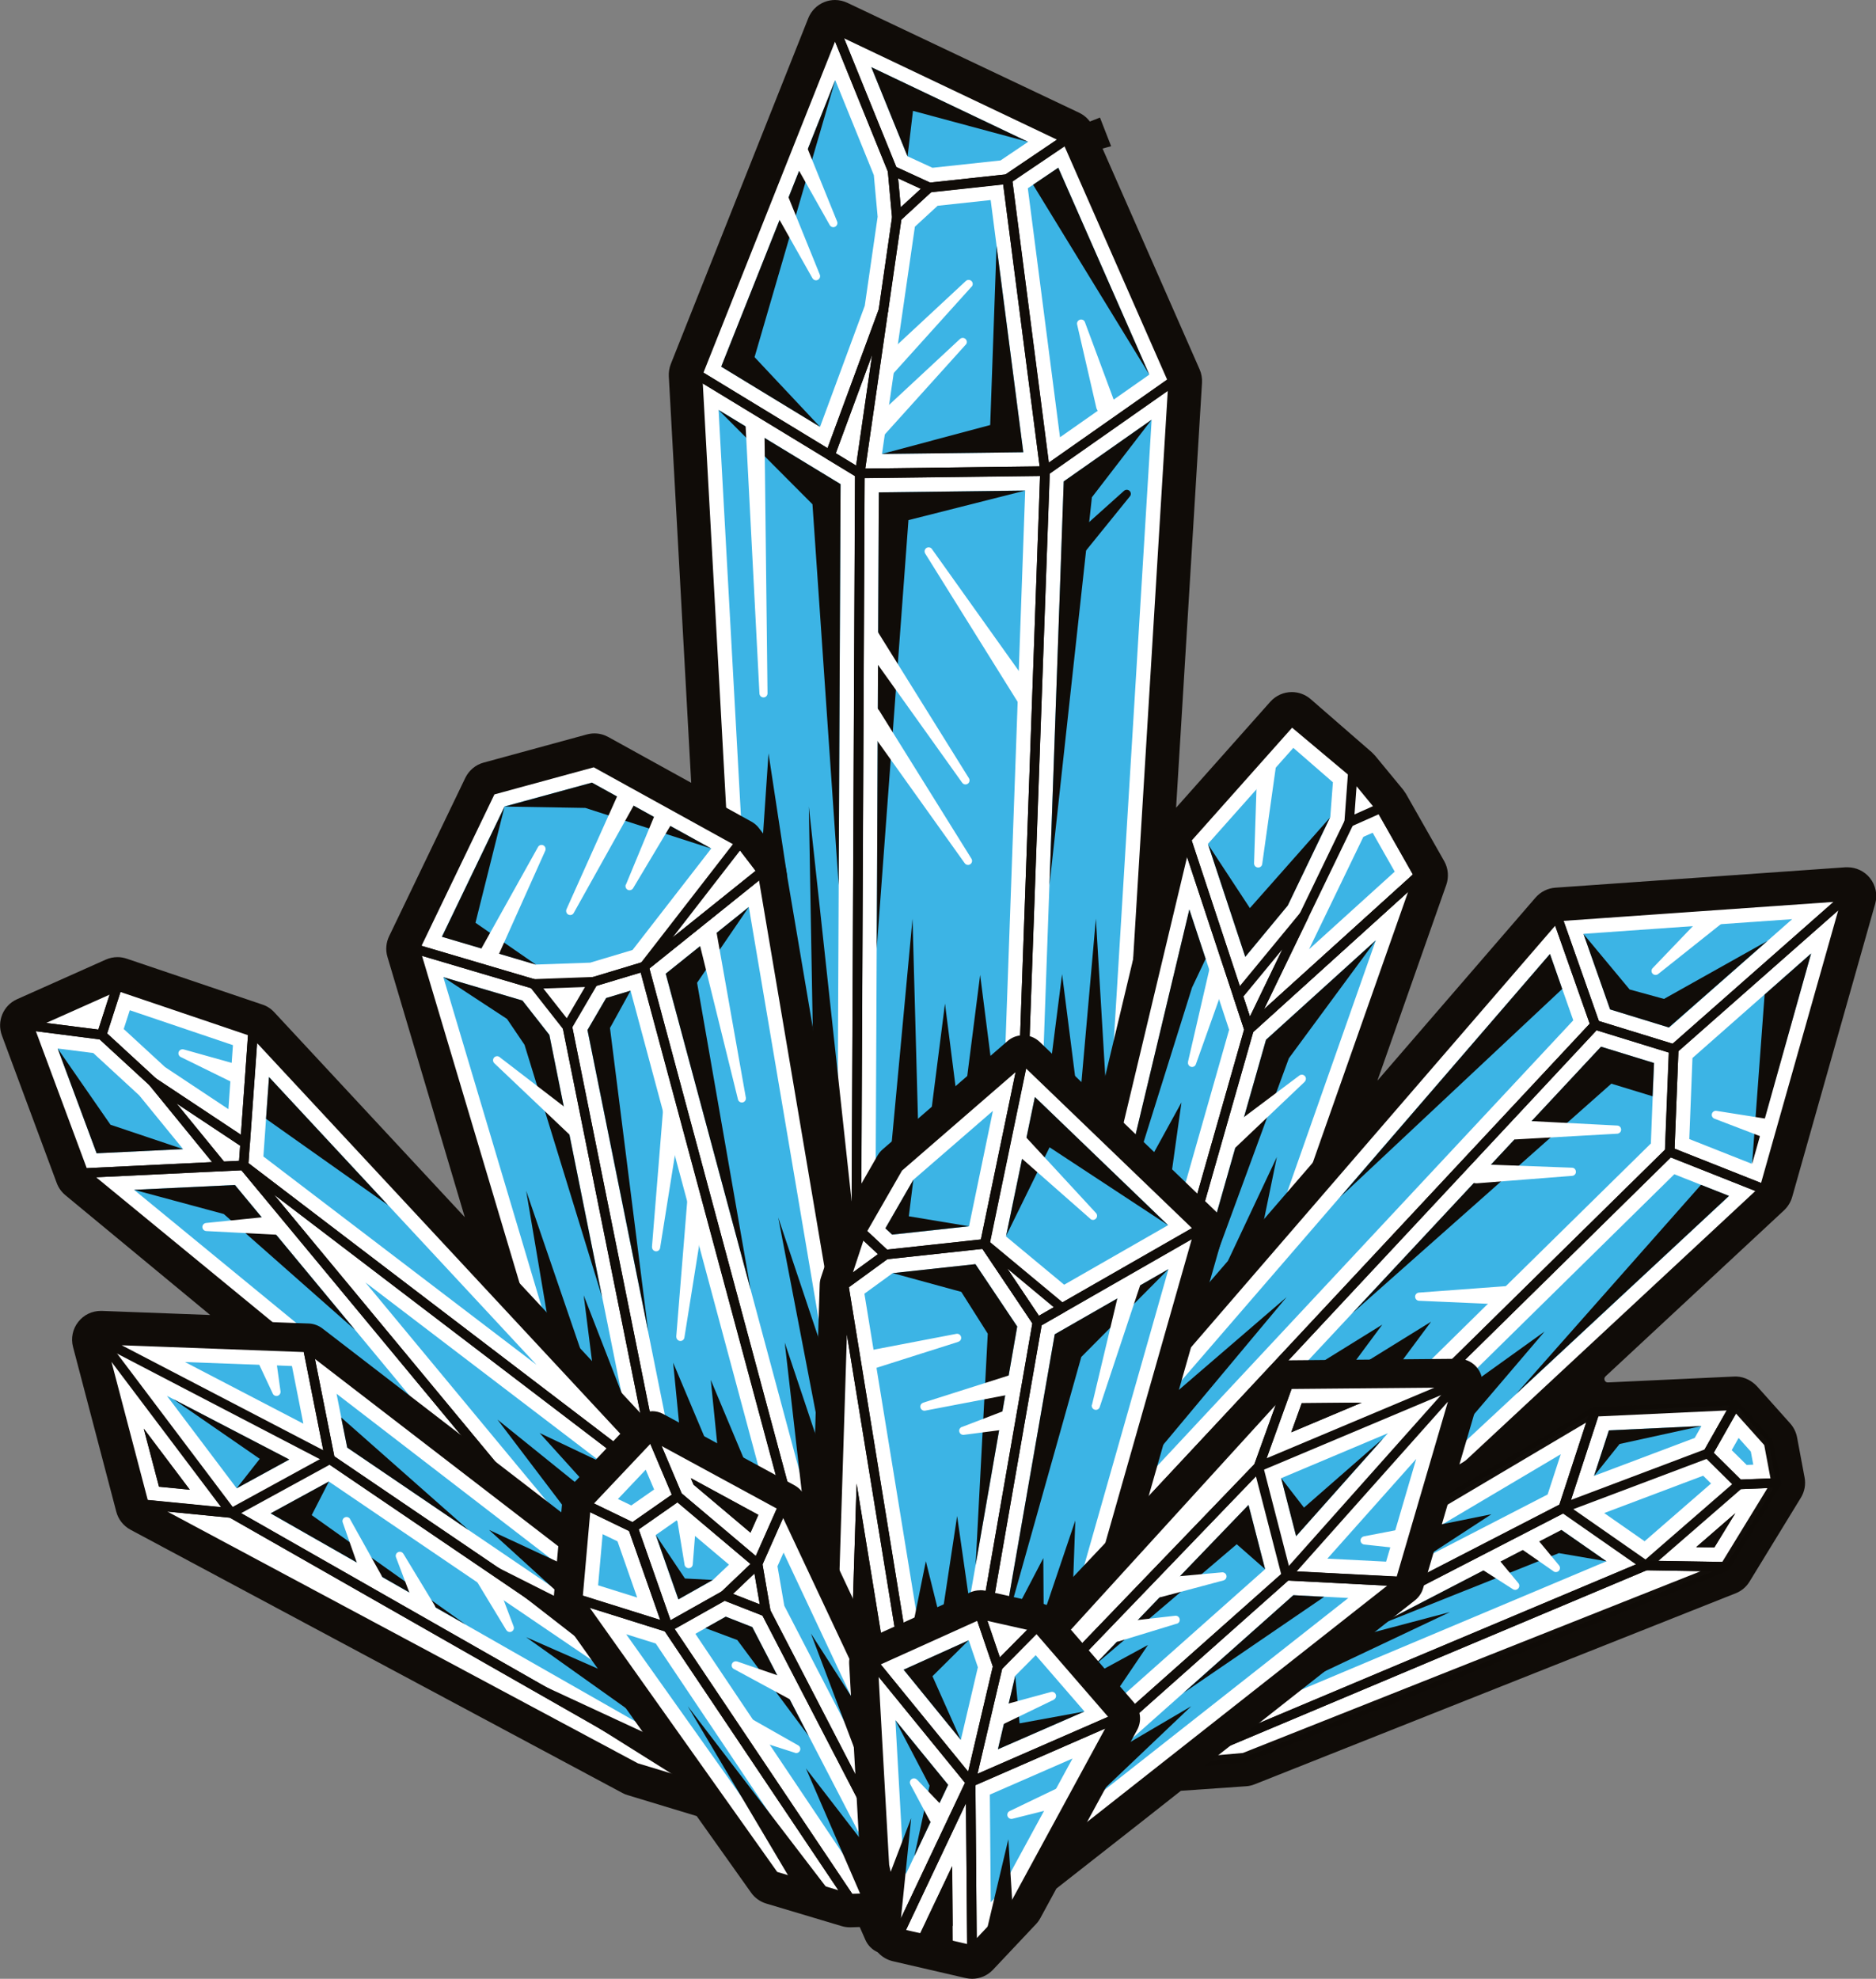 <?xml version="1.0" encoding="UTF-8"?><svg xmlns="http://www.w3.org/2000/svg" viewBox="0 0 206.98 218.3"><rect x="0" y="0" width="206.98" height="218.3" fill="#808080" stroke="none"/><defs><style>.cp{fill:#fff;}.cq{opacity:.99;}.cq,.cr{fill:#100c08;}.cs{fill:#3cb4e5;}.ct{fill:none;stroke:#100c08;stroke-linecap:round;stroke-linejoin:round;stroke-width:1.06px;}</style></defs><g id="a"/><g id="b"><g id="c"><path id="d" class="cr" d="M92.13,0c-.39,0-.78,.07-1.16,.22-.82,.32-1.46,.96-1.79,1.78l-15.17,38.16c-.17,.43-.24,.89-.22,1.35l2.47,44.85-9.14-5.05c-.47-.26-1-.4-1.53-.4-.28,0-.56,.04-.83,.11l-11.4,3.11c-.89,.24-1.62,.86-2.02,1.68l-8.41,17.48c-.34,.71-.41,1.52-.18,2.28l8.53,28.71-21.03-22.62c-.36-.39-.81-.68-1.31-.84l-14.96-5.06c-.33-.11-.67-.17-1.01-.17-.44,0-.88,.09-1.29,.27l-9.79,4.37c-1.53,.68-2.26,2.43-1.68,4l6.05,16.28c.19,.52,.52,.98,.95,1.34l15.98,13.22-11.95-.45s-.08,0-.12,0c-.96,0-1.87,.43-2.47,1.19-.63,.78-.85,1.82-.59,2.79l4.77,18.17c.22,.85,.79,1.57,1.57,1.99l54.27,29.04c.18,.1,.38,.18,.58,.24l5.84,1.77,1.78,.54,6,8.45c.41,.58,1,1,1.67,1.2l8.33,2.49c.29,.09,.6,.13,.91,.13,.03,0,.07,0,.1,0l1.94-.06,.3,1.38c.26,1.2,1.19,2.14,2.38,2.42l8.04,1.86c.24,.05,.48,.08,.71,.08,.86,0,1.7-.35,2.31-1l4.74-5.03c.19-.2,.35-.42,.48-.66l1.77-3.26,9.5-7.45,4.24-3.34,7.2-.5c.33-.02,.64-.1,.95-.22l53.06-21.07c.64-.25,1.18-.71,1.53-1.29l5.66-9.25c.41-.67,.56-1.47,.41-2.24l-.83-4.43c-.11-.57-.37-1.09-.75-1.52l-3.6-4.03c-.59-.66-1.41-1.11-2.3-1.15-.1,0-.2,0-.29,0l-13.92,.65c-.35,.02-.53-.42-.28-.66l19.71-18.33c.42-.4,.73-.9,.89-1.46l9.16-32.35c.28-.99,.06-2.06-.59-2.86-.6-.74-1.51-1.17-2.46-1.17-.07,0-.15,0-.22,0l-32.02,2.25c-.84,.06-1.62,.45-2.18,1.09l-17.45,20.2,7.6-21.6c.3-.86,.22-1.82-.23-2.62l-4.22-7.43-.31-.45-3.09-3.75-.37-.38-6.74-5.86c-.6-.52-1.34-.78-2.08-.78-.87,0-1.74,.36-2.37,1.06l-10.4,11.7,2.86-46.88c.03-.5-.06-1.01-.26-1.47l-11.75-26.73c-.31-.7-.85-1.26-1.54-1.59L93.49,.31c-.43-.2-.9-.31-1.36-.31h0Z"/><polygon class="cr" points="118.83 13.96 120.48 16.71 122.59 16.13 121.36 12.97 118.83 13.96"/><g id="e"><g id="f"><path id="g" class="cr" d="M92.13,.53c-.33,0-.65,.06-.96,.18-.68,.27-1.22,.8-1.49,1.48l-15.17,38.16c-.14,.36-.2,.74-.18,1.12l6.17,112.07c.05,.85,.5,1.63,1.22,2.09l11.23,7.11c.43,.27,.92,.41,1.41,.41,.16,0,.31-.01,.47-.04l17.18-3.09c.67-.12,1.28-.5,1.68-1.06l11.87-16.49c.29-.4,.46-.88,.49-1.38l6.03-98.87c.03-.42-.05-.84-.22-1.22l-11.75-26.73c-.25-.58-.71-1.05-1.28-1.32L93.26,.78c-.36-.17-.75-.26-1.14-.26h0Z"/><g id="h"><polygon class="cs" points="94.86 52.23 76.95 41.33 83.12 153.4 94.36 160.51 94.86 52.23"/><polygon class="cs" points="115.3 51.97 94.86 52.23 94.36 160.51 111.54 157.42 115.3 51.97"/><polygon class="cs" points="129.43 42.07 115.3 51.97 111.54 157.42 123.4 140.93 129.43 42.07"/><polygon class="cs" points="92.13 3.17 98.48 18.82 98.95 23.97 97.46 34.26 91.57 50.22 76.95 41.33 92.13 3.17"/><polygon class="cs" points="111.13 19.75 115.3 51.97 94.86 52.23 98.95 23.97 102.53 20.68 111.13 19.75"/><polygon class="cs" points="92.13 3.17 98.48 18.82 102.53 20.68 111.13 19.75 117.68 15.33 92.13 3.17"/><polygon class="cs" points="117.68 15.33 111.13 19.75 115.3 51.97 129.43 42.07 117.68 15.33"/></g><g id="i"><path class="cp" d="M79.28,45.22l13.46,8.19-.48,103.27-7.09-4.49-5.89-106.98m-2.33-3.89l6.17,112.07,11.23,7.11,.5-108.28-17.91-10.9h0Z"/><path class="cp" d="M113.11,54.11l-3.62,101.53-13.01,2.34,.48-103.67,16.14-.2m2.19-2.14l-20.44,.25-.5,108.28,17.18-3.09,3.76-105.44h0Z"/><path class="cp" d="M127.06,46.31l-5.72,93.88-7.44,10.33,3.47-97.42,9.68-6.79m2.38-4.24l-14.13,9.91-3.76,105.44,11.87-16.49,6.03-98.87h0Z"/><path class="cp" d="M92.15,8.83l4.26,10.49,.42,4.59-1.42,9.82-4.93,13.35-10.9-6.63,12.57-31.62m-.02-5.66l-15.17,38.16,14.61,8.89,5.89-15.97,1.49-10.29-.47-5.15-6.35-15.65h0Z"/><path class="cp" d="M109.3,22.07l3.6,27.82-15.59,.19,3.63-25.07,2.51-2.31,5.86-.63m1.83-2.32l-8.61,.93-3.58,3.29-4.09,28.26,20.44-.25-4.17-32.23h0Z"/><path class="cp" d="M96.13,7.41l17.3,8.24-3.04,2.05-7.51,.81-2.75-1.27-3.99-9.83m-4-4.25l6.35,15.65,4.04,1.86,8.61-.93,6.54-4.42L92.13,3.17h0Z"/><path class="cp" d="M116.76,18.5l10.04,22.83-9.85,6.91-3.55-27.47,3.37-2.27m.92-3.17l-6.54,4.42,4.17,32.23,14.13-9.91-11.75-26.73h0Z"/><polygon class="cp" points="97.46 34.26 94.86 52.23 91.57 50.22 97.46 34.26"/><polygon class="cp" points="98.48 18.82 98.95 23.97 102.53 20.68 98.48 18.82"/></g><g id="j"><polygon class="cr" points="117.36 53.11 115.79 97.66 120.47 54.86 127.05 46.31 117.36 53.11"/><path class="cr" d="M118.33,59.24l5.68-5.09c.19-.17,.47-.15,.64,.03,.15,.17,.15,.42,.01,.58l-4.8,5.93c-.37,.45-1.04,.52-1.49,.16-.45-.37-.52-1.04-.16-1.49,.03-.04,.08-.09,.12-.12Z"/><polygon class="cr" points="79.28 45.23 92.74 53.41 92.53 97.65 89.64 55.63 79.28 45.23"/><polygon class="cr" points="96.96 54.32 113.11 54.12 100.23 57.38 96.73 104.65 96.96 54.32"/><polygon class="cr" points="97.3 50.08 112.9 49.89 109.95 27.13 109.25 46.89 97.3 50.08"/><polygon class="cr" points="92.15 8.84 83.25 39.4 90.47 47.09 79.57 40.45 92.15 8.84"/><polygon class="cr" points="96.13 7.41 100.13 17.26 100.73 12.23 113.43 15.65 96.13 7.41"/><polygon class="cr" points="116.76 18.5 126.8 41.32 113.98 20.38 116.76 18.5"/></g><g id="k"><path class="cp" d="M112.51,77.8l-10.43-16.73c-.13-.21-.07-.49,.14-.62,.2-.13,.47-.07,.6,.12l11.44,16.05c.34,.48,.23,1.14-.25,1.47-.48,.34-1.14,.23-1.47-.25-.01-.02-.03-.04-.04-.05Z"/><path class="cp" d="M120.95,44.95l-2.11-9.15c-.06-.24,.1-.48,.34-.54,.22-.05,.45,.07,.52,.28l3.27,8.81c.2,.55-.08,1.16-.62,1.36s-1.16-.08-1.36-.62c-.02-.04-.03-.09-.04-.13Z"/><path class="cp" d="M106.15,86.34l-11.18-15.66c-.34-.47-.23-1.13,.25-1.47,.48-.34,1.14-.23,1.47,.25,.01,.02,.03,.04,.04,.06l10.17,16.33c.13,.21,.07,.49-.14,.62-.2,.13-.47,.07-.6-.12Z"/><path class="cp" d="M84.33,46.29l.35,30.2c0,.25-.2,.45-.44,.45-.24,0-.44-.19-.45-.43l-1.56-30.16c-.03-.58,.42-1.08,1-1.11s1.08,.42,1.11,1v.04Z"/><path class="cp" d="M106.55,38.02l-9.25,10.26c-.39,.43-1.06,.47-1.49,.08-.43-.39-.47-1.06-.08-1.49,.02-.02,.04-.05,.07-.07l10.11-9.4c.18-.17,.47-.16,.64,.02,.16,.17,.16,.44,0,.61Z"/><path class="cp" d="M107.2,31.62l-9.25,10.26c-.39,.43-1.06,.47-1.49,.08-.43-.39-.47-1.06-.08-1.49,.02-.02,.04-.05,.07-.07l10.11-9.4c.18-.17,.47-.16,.64,.02,.16,.17,.16,.44,0,.61Z"/><path class="cp" d="M106.43,95.22l-11.18-15.66c-.34-.47-.23-1.13,.25-1.47,.47-.34,1.13-.23,1.47,.25,.01,.02,.03,.04,.04,.06l10.17,16.33c.13,.21,.07,.49-.14,.62-.2,.13-.47,.07-.6-.12Z"/><path class="cp" d="M89.64,30.7l-4.62-8.19c-.29-.51-.11-1.15,.4-1.44s1.15-.11,1.44,.4c.02,.04,.04,.08,.06,.12l3.53,8.71c.09,.23-.02,.49-.25,.59-.21,.09-.45,0-.56-.2Z"/><path class="cp" d="M91.55,24.84l-4.62-8.19c-.29-.51-.11-1.15,.4-1.44,.51-.29,1.15-.11,1.44,.4,.02,.04,.04,.08,.06,.12l3.53,8.71c.09,.23-.02,.49-.25,.59-.21,.09-.45,0-.56-.2Z"/></g><g id="l"><path class="cr" d="M91.57,50.75c-.1,0-.19-.03-.27-.08l-14.61-8.89c-.22-.13-.31-.41-.22-.65L91.64,2.97c.08-.2,.27-.33,.49-.33h0c.21,0,.41,.13,.49,.33l6.35,15.65s.03,.1,.04,.15l.47,5.15s0,.08,0,.12l-1.49,10.29s-.01,.07-.03,.11l-5.89,15.97c-.05,.15-.17,.26-.32,.32-.06,.02-.12,.03-.17,.03Zm-13.96-9.64l13.69,8.33,5.65-15.31,1.47-10.17-.46-5.01-5.83-14.36-14.52,36.53Z"/><path class="cr" d="M94.86,52.76c-.15,0-.3-.07-.4-.18-.1-.12-.15-.27-.12-.42l4.09-28.26c.02-.12,.08-.23,.17-.31l3.58-3.29c.08-.08,.19-.12,.3-.14l8.61-.93c.28-.03,.54,.17,.58,.46l4.17,32.23c.02,.15-.03,.3-.12,.41-.1,.11-.24,.18-.39,.18l-20.44,.25h0Zm4.58-28.53l-3.97,27.46,19.23-.24-4.02-31.12-7.92,.86-3.31,3.05Z"/><path class="cr" d="M102.53,21.21c-.08,0-.15-.02-.22-.05l-4.04-1.86c-.12-.06-.22-.16-.27-.28l-6.35-15.65c-.08-.2-.03-.43,.13-.58,.16-.15,.39-.19,.59-.09l25.55,12.17c.17,.08,.29,.25,.3,.44,.01,.19-.07,.37-.23,.48l-6.54,4.42c-.07,.05-.15,.08-.24,.09l-8.61,.93s-.04,0-.06,0Zm-3.63-2.78l3.72,1.71,8.33-.9,5.67-3.83-23.49-11.18,5.76,14.2Z"/><path class="cr" d="M115.3,52.5c-.07,0-.14-.01-.21-.04-.17-.07-.29-.23-.31-.42l-4.17-32.23c-.03-.2,.06-.39,.23-.51l6.54-4.42c.13-.09,.29-.11,.44-.07s.27,.15,.34,.29l11.75,26.73c.1,.23,.03,.5-.18,.64l-14.13,9.91c-.09,.06-.2,.1-.3,.1Zm-3.6-32.5l4.01,31.04,13.06-9.16-11.33-25.76-5.75,3.88Z"/><path class="cr" d="M94.86,52.76c-.1,0-.19-.03-.27-.08l-3.29-2c-.22-.13-.31-.4-.22-.63l5.89-15.97c.09-.25,.37-.4,.62-.33,.26,.07,.43,.32,.39,.59l-2.6,17.97c-.03,.18-.14,.33-.3,.4-.07,.03-.15,.05-.22,.05Zm-2.65-2.76l2.24,1.36,1.77-12.22-4.01,10.86Z"/><path class="cr" d="M98.95,24.5c-.06,0-.13-.01-.19-.04-.19-.07-.32-.24-.34-.44l-.47-5.15c-.02-.19,.07-.37,.22-.48,.15-.11,.35-.13,.53-.05l4.04,1.86c.16,.07,.27,.22,.3,.4,.03,.17-.03,.35-.16,.47l-3.58,3.29c-.1,.09-.23,.14-.36,.14Zm.14-4.82l.29,3.18,2.21-2.03-2.49-1.15Z"/><path class="cr" d="M94.36,161.04c-.1,0-.2-.03-.28-.08l-11.23-7.11c-.14-.09-.24-.25-.25-.42l-6.17-112.07c-.01-.2,.09-.38,.26-.48,.17-.1,.38-.1,.55,0l17.91,10.9c.16,.1,.25,.27,.25,.45l-.5,108.28c0,.19-.11,.37-.27,.46-.08,.04-.17,.06-.25,.06Zm-10.72-7.94l10.2,6.46,.5-107.03-16.8-10.22,6.1,110.8Z"/><path class="cr" d="M94.36,161.04c-.12,0-.24-.04-.34-.12-.12-.1-.19-.25-.19-.41l.5-108.28c0-.29,.23-.52,.52-.53l20.44-.25h0c.14,0,.28,.06,.38,.16,.1,.1,.16,.24,.15,.39l-3.76,105.44c0,.25-.19,.46-.43,.5l-17.18,3.09s-.06,0-.09,0Zm1.03-108.29l-.5,107.13,16.14-2.91,3.72-104.47-19.36,.24Z"/><path class="cr" d="M111.54,157.95c-.06,0-.12,0-.17-.03-.22-.08-.37-.29-.36-.52l3.76-105.44c0-.17,.09-.32,.22-.41l14.13-9.91c.16-.12,.38-.13,.56-.03,.18,.1,.28,.29,.27,.49l-6.03,98.87c0,.1-.04,.2-.1,.28l-11.87,16.49c-.1,.14-.26,.22-.43,.22Zm4.28-105.69l-3.69,103.44,10.76-14.95,5.95-97.62-13.02,9.13Z"/></g><g id="m"><polygon class="cr" points="98.36 126.26 100.68 101.35 101.36 126.35 98.36 126.26"/><polygon class="cr" points="90.02 133.3 89.24 88.98 94.17 134.46 90.02 133.3"/><polygon class="cr" points="83.86 96.84 84.79 83.11 86.86 96.71 83.86 96.84"/><polygon class="cr" points="102.76 122.49 104.26 110.72 105.76 122.49 102.76 122.49"/><polygon class="cr" points="106.64 119.31 108.14 107.55 109.64 119.31 106.64 119.31"/><polygon class="cr" points="115.68 119.24 117.18 107.47 118.68 119.24 115.68 119.24"/><polygon class="cr" points="119.12 121.59 120.91 101.35 122.12 121.64 119.12 121.59"/></g></g><g id="n"><path id="o" class="cr" d="M142.51,76.9c-.73,0-1.45,.3-1.97,.89l-11.62,13.06c-.29,.33-.49,.72-.6,1.14l-17.63,73.85c-.17,.7-.04,1.45,.35,2.05l6.59,10.14c.5,.77,1.35,1.2,2.22,1.2,.41,0,.83-.1,1.22-.3l10.47-5.46c.59-.31,1.05-.83,1.27-1.46l26.24-74.54c.25-.72,.18-1.52-.19-2.18l-4.22-7.44c-.08-.13-.16-.26-.26-.38l-3.09-3.75c-.09-.11-.2-.22-.31-.31l-6.74-5.86c-.5-.43-1.12-.65-1.73-.65h0Z"/><g id="p"><polygon class="cs" points="137.81 113.55 156.55 96.59 152.33 89.15 148.85 90.7 137.81 113.55"/><polygon class="cs" points="142.51 79.54 130.89 92.61 136.59 109.85 143.86 101.02 148.85 90.7 149.25 85.4 142.51 79.54"/><polygon class="cs" points="130.89 92.61 137.81 113.55 119.85 176.59 113.26 166.45 130.89 92.61"/><polygon class="cs" points="137.81 113.55 156.55 96.59 130.32 171.13 119.85 176.59 137.81 113.55"/></g><g id="q"><path class="cp" d="M151.44,91.86l2.44,4.3-9.45,8.56,5.99-12.4,1.02-.45m.89-2.71l-3.48,1.55-11.04,22.85,18.74-16.96-4.22-7.44h0Z"/><path class="cp" d="M142.7,82.51l4.36,3.79-.29,3.84-4.7,9.74-4.68,5.67-4.12-12.45,9.42-10.59m-.19-2.96l-11.62,13.06,5.7,17.24,7.27-8.82,4.99-10.33,.39-5.3-6.74-5.86h0Z"/><path class="cp" d="M131.22,100.33l4.39,13.27-16.51,57.96-3.57-5.49,15.7-65.74m-.33-7.72l-17.63,73.85,6.59,10.14,17.96-63.04-6.92-20.94h0Z"/><path class="cp" d="M151.79,103.74l-23.19,65.9-5.37,2.8,16.45-57.74,12.11-10.97m4.76-7.16l-18.74,16.96-17.96,63.04,10.47-5.46,26.24-74.54h0Z"/><polygon class="cp" points="149.25 85.4 148.85 90.7 152.33 89.15 149.25 85.4"/><polygon class="cp" points="136.59 109.85 143.86 101.02 137.81 113.55 136.59 109.85"/></g><g id="r"><polygon class="cr" points="131.22 100.33 121.61 140.57 131.52 108.94 133.02 105.78 131.22 100.33"/><polygon class="cr" points="139.68 114.71 128.42 154.29 142.2 116.75 151.79 103.74 139.68 114.71"/><polygon class="cr" points="142.08 99.9 146.74 90.19 140.22 97.56 137.9 100.18 133.3 93.18 137.39 105.56 142.08 99.9"/></g><g id="s"><path class="cp" d="M138.36,95.24l.37-11.35c.02-.58,.51-1.04,1.09-1.02s1.04,.51,1.02,1.09c0,.04,0,.08,0,.11l-1.58,11.25c-.03,.25-.26,.42-.51,.38-.23-.03-.39-.23-.39-.46Z"/><path class="cp" d="M131.07,117.15l2.36-10.21c.13-.57,.7-.92,1.27-.79,.57,.13,.92,.7,.79,1.27,0,.04-.02,.08-.03,.12l-3.52,9.87c-.08,.23-.34,.36-.57,.27-.22-.08-.34-.31-.29-.52Z"/><path class="cp" d="M143.95,119.34l-7.6,7.22c-.42,.4-1.09,.39-1.5-.04-.4-.42-.39-1.09,.04-1.5,.03-.03,.06-.05,.09-.08l8.38-6.29c.2-.15,.48-.11,.63,.09,.14,.18,.11,.44-.05,.6Z"/></g><g id="t"><path class="cr" d="M137.81,114.08s-.09,0-.13-.02c-.17-.05-.31-.18-.37-.34l-6.92-20.94c-.06-.18-.02-.38,.11-.52l11.62-13.06c.19-.21,.51-.24,.73-.05l8.35,7s.09,.09,.12,.14l5.7,10.04c.12,.22,.08,.49-.1,.65l-18.74,16.96c-.1,.09-.23,.14-.35,.14Zm-6.33-21.35l6.58,19.88,17.82-16.13-5.44-9.59-7.88-6.61-11.08,12.45Z"/><path class="cr" d="M119.85,177.12c-.18,0-.34-.09-.44-.24l-6.59-10.14c-.08-.12-.1-.27-.07-.41l17.63-73.85c.05-.23,.26-.4,.49-.41,.28,0,.45,.14,.52,.36l6.92,20.94c.03,.1,.04,.21,0,.31l-17.96,63.04c-.06,.2-.22,.35-.43,.38-.03,0-.05,0-.08,0Zm-6.03-10.76l5.84,8.98,17.6-61.77-6.29-19.02-17.15,71.82Z"/><path class="cr" d="M119.85,177.12c-.12,0-.24-.04-.33-.12-.16-.13-.23-.35-.17-.55l17.96-63.04c.03-.1,.08-.18,.15-.25l18.74-16.96c.18-.16,.45-.18,.65-.05,.2,.13,.29,.39,.21,.62l-26.24,74.54c-.04,.13-.13,.23-.25,.29l-10.46,5.46c-.08,.04-.16,.06-.24,.06Zm18.43-63.28l-17.59,61.72,9.19-4.8,25.48-72.38-17.08,15.46Z"/><path class="cr" d="M148.85,91.22c-.11,0-.21-.03-.3-.1-.15-.11-.24-.29-.22-.47l.39-5.3c.02-.22,.16-.4,.37-.46,.21-.06,.43,0,.57,.17l3.09,3.75c.11,.13,.14,.3,.11,.46-.04,.16-.15,.29-.3,.36l-3.48,1.55c-.07,.03-.14,.05-.21,.05Zm.82-4.47l-.23,3.1,2.04-.91-1.81-2.2Z"/><path class="cr" d="M137.81,114.08h-.03c-.21-.02-.4-.16-.47-.36l-1.22-3.7c-.06-.17-.02-.36,.09-.5l7.27-8.82c.17-.21,.47-.25,.69-.11,.22,.14,.31,.43,.19,.67l-6.05,12.52c-.09,.18-.27,.3-.48,.3Zm-.63-4.12l.72,2.19,3.57-7.4-4.3,5.21Z"/><path class="cr" d="M149.6,90.36l-10.13,20.97,16.42-14.86-4.03-7.11,.9-.56,4.26,7.51c.12,.22,.08,.49-.1,.65l-18.74,16.96c-.1,.09-.23,.14-.35,.14-.11,0-.22-.03-.32-.1-.2-.15-.27-.42-.16-.65l11.33-23.46,.93,.51Z"/></g><g id="u"><polygon class="cr" points="126.35 128.9 130.35 121.62 129.2 129.85 126.35 128.9"/><polygon class="cr" points="135.49 139.08 140.88 127.63 138.33 140.02 135.49 139.08"/></g></g><g id="v"><path id="w" class="cr" d="M203.81,96.22h-.04c-.06,0-.11,0-.17,0l-32,2.25c-.7,.05-1.35,.38-1.81,.91l-75.67,87.6c-.35,.4-.57,.9-.63,1.44l-1.25,11.27c-.08,.69,.12,1.39,.56,1.93l6.68,8.41c.5,.63,1.26,1,2.07,1h10.13c.67,.01,1.31-.24,1.8-.7l82.98-77.19c.35-.33,.61-.75,.74-1.21l9.13-32.23c.09-.26,.14-.54,.14-.84,0-1.46-1.18-2.64-2.64-2.64h0Z"/><g id="x"><polygon class="cs" points="184.21 127.07 194.65 131.21 203.81 98.86 184.66 115.73 184.21 127.07"/><polygon class="cs" points="171.79 101.11 176 113.07 184.66 115.73 203.81 98.86 171.79 101.11"/><polygon class="cs" points="96.11 188.71 94.86 199.98 176 113.07 171.79 101.11 96.11 188.71"/><polygon class="cs" points="184.21 127.07 184.66 115.73 176 113.07 94.86 199.98 101.54 208.39 184.21 127.07"/><polygon class="cs" points="194.65 131.21 184.21 127.07 101.54 208.39 111.67 208.4 194.65 131.21"/></g><g id="y"><path class="cp" d="M199.82,105.19l-6.57,23.19-6.87-2.72,.35-8.94,13.08-11.53m3.99-6.33l-19.15,16.87-.45,11.34,10.43,4.14,9.16-32.35h0Z"/><path class="cp" d="M197.73,101.4l-13.57,11.96-6.51-2-2.94-8.34,23.03-1.62m6.08-2.54l-32.02,2.25,4.22,11.96,8.66,2.67,19.15-16.87h0Z"/><path class="cp" d="M171,105.24l2.58,7.32-75.92,81.32,.48-4.29,72.87-84.35m.78-4.14l-75.67,87.6-1.25,11.27,81.14-86.91-4.22-11.96h0Z"/><path class="cp" d="M176.64,115.47l5.85,1.8-.35,8.88-80.4,79.08-4.09-5.15,79-84.61m-.64-2.41l-81.14,86.91,6.68,8.41,82.67-81.32,.45-11.34-8.66-2.67h0Z"/><path class="cp" d="M184.72,129.54l6.05,2.4-79.92,74.35h-4.14l78.02-76.75m-.5-2.47l-82.67,81.32h10.13l82.98-77.18-10.43-4.14h0Z"/></g><g id="a`"><polygon class="cr" points="174.71 103.04 177.64 111.36 184.12 113.35 194.99 103.81 183.59 110.2 179.8 109.16 174.71 103.04"/><polygon class="cr" points="194.69 109.72 199.82 105.19 193.31 128.42 194.69 109.72"/><polygon class="cr" points="176.64 115.47 182.49 117.27 182.33 120.94 177.78 119.55 149.2 144.88 176.64 115.47"/><polygon class="cr" points="171.01 105.24 172.36 109.1 147.85 132.08 171.01 105.24"/><polygon class="cr" points="187.67 130.71 190.76 131.93 167.28 153.77 187.67 130.71"/></g><g id="aa"><path class="cp" d="M167.2,123.59l11.23,.58c.25,.01,.44,.22,.43,.47-.01,.23-.2,.41-.42,.43l-11.23,.63c-.58,.03-1.08-.41-1.12-1-.03-.58,.41-1.08,1-1.12,.04,0,.08,0,.11,0Z"/><path class="cp" d="M162.93,128.43l10.51,.39c.25,0,.44,.22,.43,.47,0,.23-.19,.41-.41,.43l-10.49,.82c-.58,.05-1.09-.39-1.14-.97s.39-1.09,.97-1.14c.04,0,.08,0,.12,0Z"/><path class="cp" d="M189.99,101.85l-7.05,5.61c-.19,.15-.48,.12-.63-.07-.14-.18-.13-.43,.03-.59l6.23-6.5c.4-.42,1.07-.44,1.5-.03,.42,.4,.44,1.07,.03,1.5-.03,.03-.07,.07-.11,.1Z"/><path class="cp" d="M166.82,143.95l-10.26-.45c-.25-.01-.44-.22-.43-.47,.01-.23,.19-.41,.42-.43l10.24-.76c.58-.04,1.09,.39,1.13,.98s-.39,1.09-.98,1.13c-.04,0-.09,0-.12,0Z"/><path class="cp" d="M194.58,125.49l-5.43-2.08c-.23-.09-.35-.35-.26-.58,.08-.2,.29-.32,.49-.28l5.75,.91c.58,.09,.97,.64,.88,1.21-.09,.58-.64,.97-1.21,.88-.07-.01-.15-.03-.21-.06Z"/><path class="cp" d="M157.13,154.14l-21.61,10.37c-.22,.11-.49,.01-.6-.21-.1-.22-.02-.48,.19-.59l21.05-11.45c.51-.28,1.15-.09,1.43,.42,.28,.51,.09,1.15-.42,1.43l-.05,.02Z"/></g><g id="ab"><path class="cr" d="M94.86,200.5c-.07,0-.15-.02-.22-.05-.21-.1-.33-.31-.3-.54l1.25-11.27c.01-.11,.05-.21,.12-.29l75.67-87.6c.12-.14,.31-.21,.5-.17,.19,.04,.34,.17,.4,.34l4.21,11.96c.07,.19,.02,.39-.11,.54l-81.14,86.91c-.1,.11-.24,.17-.39,.17Zm1.76-11.58l-1.06,9.52,79.83-85.51-3.81-10.8-74.97,86.79Z"/><path class="cr" d="M101.54,208.92s-.02,0-.03,0c-.15,0-.29-.08-.38-.2l-6.68-8.42c-.16-.2-.15-.5,.03-.69l81.14-86.91c.14-.15,.35-.2,.54-.14l8.66,2.67c.23,.07,.38,.29,.37,.53l-.45,11.34c0,.13-.06,.26-.16,.36l-82.67,81.32c-.1,.1-.23,.15-.37,.15Zm-5.98-8.92l6.03,7.6,82.1-80.76,.42-10.73-7.96-2.45-80.6,86.33Zm88.66-72.93h0Z"/><path class="cr" d="M111.67,208.93h-10.13c-.21-.01-.41-.14-.49-.34s-.03-.43,.12-.58l82.67-81.32c.15-.15,.37-.19,.56-.11l10.43,4.14c.17,.07,.29,.21,.32,.39,.03,.18-.03,.36-.16,.48l-82.98,77.19c-.1,.09-.23,.14-.36,.14Zm-8.84-1.07h8.63l82.21-76.47-9.34-3.7-81.51,80.17Z"/><path class="cr" d="M184.66,116.26c-.05,0-.1,0-.16-.02l-8.66-2.67c-.16-.05-.29-.17-.34-.33l-4.21-11.96c-.05-.16-.03-.33,.06-.47,.09-.14,.24-.23,.4-.24l32.02-2.25c.23-.03,.44,.11,.52,.32,.09,.21,.03,.45-.14,.6l-19.15,16.87c-.1,.09-.22,.13-.35,.13Zm-8.25-3.62l8.13,2.5,17.75-15.64-29.78,2.09,3.9,11.06Z"/><path class="cr" d="M194.65,131.74c-.07,0-.13-.01-.19-.04l-10.43-4.14c-.21-.08-.34-.29-.33-.51l.45-11.34c0-.14,.07-.28,.18-.38l19.15-16.87c.18-.16,.44-.18,.63-.05,.2,.12,.29,.37,.23,.59l-9.16,32.35c-.04,.14-.14,.26-.27,.33-.07,.04-.15,.05-.23,.05Zm-9.89-5.02l9.54,3.78,8.51-30.06-17.63,15.54-.42,10.74Z"/></g><g id="ac"><polygon class="cr" points="125.78 157.02 141.95 143.1 128.27 159.47 125.78 157.02"/><polygon class="cr" points="145.73 150.33 152.51 146.13 147.76 152.54 145.73 150.33"/><polygon class="cr" points="151.1 150.01 157.89 145.81 153.13 152.22 151.1 150.01"/><polygon class="cr" points="160.33 154.13 170.42 146.89 162.36 156.34 160.33 154.13"/></g></g><g id="ad"><path id="ae" class="cr" d="M65.58,81.44c-.23,0-.47,.03-.7,.09l-11.4,3.11c-.74,.2-1.35,.71-1.68,1.4l-8.41,17.48c-.28,.59-.34,1.27-.15,1.9l23.32,78.24c.08,.27,.2,.52,.36,.75l10.59,15.29c.5,.72,1.32,1.14,2.17,1.14,.22,0,.44-.03,.66-.08l14.94-3.84c.78-.2,1.43-.75,1.75-1.48l4.42-9.9c.21-.48,.28-1,.19-1.52l-14.95-88.3c-.07-.42-.24-.82-.51-1.16l-2.44-3.2c-.22-.29-.5-.53-.82-.71l-16.07-8.88c-.39-.22-.83-.33-1.28-.33h0Z"/><g id="af"><polygon class="cs" points="45.77 104.67 58.88 108.55 62.59 113.26 79.69 198.2 71.39 190.6 45.77 104.67"/><polygon class="cs" points="71.05 106.64 65.48 108.32 62.59 113.26 79.69 198.2 94.63 194.36 71.05 106.64"/><polygon class="cs" points="54.18 87.19 45.77 104.67 58.88 108.55 65.48 108.32 71.05 106.64 81.66 92.96 65.58 84.08 54.18 87.19"/><polygon class="cs" points="71.05 106.64 84.1 96.16 99.05 184.46 94.63 194.36 71.05 106.64"/></g><g id="ag"><path class="cp" d="M48.91,107.8l8.73,2.58,2.97,3.78,15.73,78.1-3.09-2.83-24.34-81.64m-3.14-3.13l25.62,85.93,8.3,7.6-17.1-84.94-3.7-4.71-13.11-3.88h0Z"/><path class="cp" d="M69.57,109.29l22.46,83.56-10.72,2.76-16.5-81.97,2.06-3.53,2.69-.81m1.47-2.65l-5.57,1.68-2.89,4.94,17.1,84.94,14.94-3.84-23.58-87.72h0Z"/><path class="cp" d="M65.31,86.34l13.16,7.27-8.68,11.19-4.67,1.4-5.97,.21-10.4-3.08,6.92-14.37,9.65-2.63m.27-2.26l-11.4,3.11-8.41,17.48,13.11,3.88,6.59-.24,5.57-1.68,10.61-13.68-16.07-8.88h0Z"/><path class="cp" d="M82.62,100.06l14.24,84.13-1.73,3.88-21.68-80.65,9.17-7.36m1.48-3.9l-13.05,10.48,23.58,87.72,4.42-9.9-14.95-88.3h0Z"/><polygon class="cp" points="58.88 108.55 62.59 113.26 65.48 108.32 58.88 108.55"/><polygon class="cp" points="71.05 106.64 84.1 96.16 81.66 92.96 71.05 106.64"/></g><g id="ah"><polygon class="cr" points="60.61 114.17 57.64 110.38 48.91 107.8 55.94 112.41 57.87 115.26 66.43 143.1 60.61 114.17"/><polygon class="cr" points="73.45 107.42 82.62 100.06 76.91 108.42 82.82 142.28 73.45 107.42"/><polygon class="cr" points="55.67 88.98 48.76 103.35 59.15 106.43 52.46 101.8 55.67 88.98"/><polygon class="cr" points="55.67 88.98 65.31 86.34 78.47 93.61 64.58 89.13 55.67 88.98"/><polygon class="cr" points="64.82 113.63 71.52 146.89 67.3 113.41 69.57 109.29 66.88 110.1 64.82 113.63"/></g><g id="ai"><path class="cp" d="M55.12,116.62l9.23,7.09c.46,.36,.55,1.02,.19,1.48-.36,.46-1.02,.55-1.48,.19-.03-.02-.06-.05-.08-.07l-8.44-8.01c-.18-.17-.19-.46-.02-.64,.16-.17,.42-.18,.6-.05Z"/><path class="cp" d="M81.42,121.29l-4.39-17.8c-.14-.57,.21-1.14,.77-1.28,.57-.14,1.14,.21,1.28,.77,0,.02,.01,.05,.01,.07l3.2,18.05c.04,.24-.12,.48-.36,.52-.23,.04-.46-.11-.51-.33Z"/><path class="cp" d="M71.93,137.57l1.27-15.68c.05-.58,.56-1.02,1.14-.97s1.02,.56,.97,1.14c0,.03,0,.06,0,.08l-2.48,15.53c-.04,.25-.27,.41-.51,.37-.23-.04-.4-.25-.38-.48Z"/><path class="cp" d="M74.61,147.46l1.27-15.68c.05-.58,.56-1.02,1.14-.97s1.02,.56,.97,1.14c0,.03,0,.06,0,.08l-2.48,15.53c-.04,.25-.27,.41-.51,.37-.23-.04-.4-.25-.38-.48Z"/><path class="cp" d="M60.16,93.85l-5.71,12.73c-.24,.53-.86,.77-1.4,.53-.53-.24-.77-.86-.53-1.4,.01-.03,.03-.06,.04-.08l6.8-12.19c.12-.22,.39-.29,.61-.17,.2,.11,.28,.37,.19,.58Z"/><path class="cp" d="M62.5,100.31l5.71-12.73c.24-.53,.86-.77,1.4-.53,.53,.24,.77,.86,.53,1.4-.01,.03-.03,.06-.04,.08l-6.8,12.19c-.12,.22-.39,.29-.61,.17-.2-.11-.28-.37-.19-.58Z"/><path class="cp" d="M69.06,97.59l3.21-7.75c.22-.54,.84-.8,1.38-.57s.8,.84,.57,1.38c-.02,.05-.04,.1-.07,.14l-4.3,7.2c-.13,.21-.4,.28-.62,.16-.19-.12-.27-.36-.19-.56Z"/></g><g id="aj"><path class="cr" d="M94.63,194.89s-.03,0-.04,0c-.22-.02-.41-.17-.47-.39l-23.58-87.72c-.05-.2,.02-.42,.18-.55l13.05-10.48c.15-.12,.35-.15,.52-.08,.17,.07,.3,.22,.33,.41l14.95,88.3c.02,.1,0,.21-.04,.3l-4.42,9.9c-.09,.19-.28,.31-.48,.31Zm-22.98-88.06l23.11,85.95,3.75-8.4-14.77-87.26-12.08,9.7Z"/><path class="cr" d="M64.54,108.05l6.26-1.89,12.57-10.09-2.07-2.7-15.79-8.72-10.96,2.99-8.04,16.7,13.06,3.86-.39,.99-13.57-4.02c-.15-.04-.27-.15-.33-.29-.06-.14-.06-.3,0-.44l8.41-17.48c.07-.14,.19-.24,.34-.28l11.4-3.11c.13-.04,.27-.02,.39,.05l16.07,8.88c.06,.04,.12,.08,.17,.14l2.45,3.2c.17,.23,.13,.55-.09,.73l-13.05,10.48c-.05,.04-.11,.07-.18,.09l-6.12,1.84-.55-.94Z"/><path class="cr" d="M59.45,109.27l-12.89-3.82,25.3,84.86,7,6.41-16.95-84.2,1.11,.18,17.2,85.4c.04,.22-.06,.45-.26,.56-.08,.05-.17,.07-.26,.07-.13,0-.26-.05-.36-.14l-8.3-7.6c-.07-.06-.12-.15-.15-.24l-25.62-85.93c-.06-.19,0-.39,.13-.52,.14-.14,.34-.19,.52-.13l13.66,4.04-.13,1.06Z"/><path class="cr" d="M64.54,108.05l6.36-1.92c.14-.04,.29-.02,.41,.04,.12,.07,.22,.19,.25,.32l23.58,87.72c.04,.14,.02,.28-.05,.4-.07,.12-.19,.21-.32,.25l-14.94,3.84s-.09,.02-.13,.02c-.1,0-.2-.03-.28-.08-.12-.08-.21-.2-.24-.34l-17.27-85.79,1.11,.18,17.09,84.85,13.89-3.57-23.3-86.68-5.6,1.68-.55-.94Z"/><path class="cr" d="M71.05,107.17c-.13,0-.27-.05-.37-.15-.19-.19-.21-.49-.05-.7l10.61-13.68c.1-.13,.28-.19,.42-.2,.16,0,.32,.08,.42,.21l2.45,3.2c.17,.23,.13,.55-.09,.73l-13.05,10.48c-.1,.08-.21,.12-.33,.12Zm10.6-13.34l-7.44,9.6,9.16-7.35-1.72-2.25Z"/><path class="cr" d="M62.59,113.79c-.16,0-.31-.07-.42-.2l-3.7-4.71c-.12-.16-.15-.37-.06-.55,.08-.18,.26-.3,.46-.31l6.59-.24c.18,0,.37,.09,.47,.26,.1,.17,.1,.37,0,.54l-2.89,4.94c-.09,.15-.25,.25-.42,.26-.01,0-.02,0-.04,0Zm-2.64-4.74l2.58,3.28,2.01-3.44-4.59,.16Z"/></g><g id="ak"><polygon class="cr" points="61.13 149.59 58.05 131.36 64.04 148.85 61.13 149.59"/><polygon class="cr" points="65.94 155.09 64.4 142.9 68.85 154.35 65.94 155.09"/><polygon class="cr" points="75.24 160.24 74.27 150.33 78.14 159.51 75.24 160.24"/><polygon class="cr" points="79.44 162.34 78.42 152.23 82.35 161.6 79.44 162.34"/><polygon class="cr" points="88.75 167.13 86.58 148.11 92.66 166.26 88.75 167.13"/><polygon class="cr" points="90.12 156.46 85.86 134.31 93.02 155.7 90.12 156.46"/></g></g><g id="al"><path id="am" class="cr" d="M112.88,114.21c-.62,0-1.23,.21-1.73,.65l-13.77,11.94c-.22,.19-.41,.42-.56,.68l-4.09,7.12c-.09,.15-.16,.32-.22,.49l-1.94,5.86c-.08,.24-.12,.49-.13,.75l-1.65,52.63c-.02,.71,.24,1.4,.73,1.91l12.32,12.85c.52,.54,1.21,.81,1.91,.81,.59,0,1.19-.2,1.68-.6l10.74-8.85c.41-.34,.71-.8,.86-1.32l17.88-62.8c.27-.94,0-1.95-.71-2.63l-19.48-18.75c-.51-.49-1.17-.74-1.83-.74h0Z"/><g id="an"><polygon class="cs" points="112.88 116.85 99.11 128.79 95.02 135.91 97.69 138.41 108.66 137.22 112.88 116.85"/><polygon class="cs" points="108.66 137.22 114.46 145.86 103.75 207.25 93.08 141.77 97.69 138.41 108.66 137.22"/><polygon class="cs" points="112.88 116.85 132.37 135.6 117.18 144.3 108.66 137.22 112.88 116.85"/><polygon class="cs" points="132.37 135.6 114.49 198.4 103.75 207.25 114.46 145.86 132.37 135.6"/></g><g id="ao"><path class="cp" d="M109.55,122.54l-2.64,12.75-8.47,.92-.74-.7,3.08-5.36,8.78-7.61m3.34-5.69l-13.77,11.94-4.09,7.12,2.68,2.5,10.96-1.19,4.23-20.37h0Z"/><path class="cp" d="M107.62,139.46l4.61,6.88-8.41,48.21-8.45-51.83,3.11-2.26,9.13-.99m1.04-2.24l-10.96,1.19-4.61,3.36,10.67,65.48,10.7-61.39-5.8-8.64h0Z"/><path class="cp" d="M114.18,121.02l14.7,14.14-11.47,6.57-6.42-5.33,3.19-15.38m-1.29-4.17l-4.23,20.37,8.52,7.08,15.19-8.7-19.48-18.75h0Z"/><path class="cp" d="M128.92,140.01l-16.27,57.18-5.83,4.8,9.55-54.79,12.55-7.19m3.45-4.41l-17.91,10.26-10.7,61.39,10.74-8.85,17.88-62.8h0Z"/><path class="cp" d="M95.02,135.91l2.68,2.5-4.61,3.36,1.94-5.86Z"/><path class="cp" d="M114.46,145.86l-5.8-8.64,8.52,7.08-2.73,1.56Z"/><path class="cp" d="M94.51,163.67l6.06,37.21-7-7.3,.94-29.91m-1.43-21.9l-1.65,52.63,12.32,12.85-10.67-65.48h0Z"/></g><g id="ap"><polyline class="cr" points="94.51 163.67 100.57 200.88 93.57 193.58 94.51 163.67"/><polygon class="cr" points="128.92 140.01 119.3 149.7 110.45 181.17 116.37 147.2 128.92 140.01"/><polygon class="cr" points="98.49 140.45 107.62 139.46 112.23 146.34 107.64 172.66 108.98 147.13 106.06 142.52 98.49 140.45"/><polygon class="cr" points="128.87 135.16 114.18 121.02 111.01 136.33 115.8 126.57 128.87 135.16"/><polygon class="cr" points="106.9 135.28 98.43 136.2 97.68 135.51 100.77 130.15 100.27 134.18 106.9 135.28"/></g><g id="aq"><path class="cp" d="M120.48,154.98l3.24-13.6c.14-.57,.71-.92,1.27-.78,.57,.14,.92,.71,.78,1.27,0,.03-.02,.06-.03,.09l-4.41,13.27c-.08,.24-.33,.36-.57,.28-.22-.07-.35-.31-.3-.53Z"/><path class="cp" d="M120.3,134.46l-8.81-7.75c-.44-.39-.48-1.05-.1-1.49s1.05-.48,1.49-.1c.03,.02,.05,.05,.08,.08l7.96,8.62c.17,.18,.16,.47-.03,.64-.17,.16-.43,.16-.6,0Z"/><path class="cp" d="M105.73,148.03l-9.73,3.09c-.56,.18-1.15-.13-1.33-.69-.18-.56,.13-1.15,.69-1.33,.04-.01,.08-.02,.12-.03l10.03-1.92c.24-.05,.48,.11,.53,.36,.04,.23-.09,.45-.31,.51Z"/><path class="cp" d="M101.86,154.74l9.73-3.09c.56-.18,1.15,.13,1.33,.69,.18,.56-.13,1.15-.69,1.33-.04,.01-.08,.02-.12,.03l-10.03,1.92c-.24,.05-.48-.11-.53-.36-.04-.23,.09-.45,.31-.51Z"/><path class="cp" d="M106.12,157.43l4.79-1.84c.55-.21,1.16,.06,1.37,.61,.21,.55-.06,1.16-.61,1.37-.08,.03-.16,.05-.24,.06l-5.09,.66c-.25,.03-.47-.14-.51-.39-.03-.21,.1-.41,.29-.48Z"/></g><g id="ar"><path class="cr" d="M93.08,142.3c-.11,0-.22-.03-.31-.1-.18-.14-.26-.37-.19-.59l1.94-5.86c.06-.17,.2-.3,.37-.35,.17-.04,.36,0,.49,.13l2.68,2.5c.12,.11,.18,.26,.17,.42s-.09,.3-.22,.39l-4.61,3.36c-.09,.07-.2,.1-.31,.1Zm2.18-5.44l-1.16,3.52,2.77-2.02-1.61-1.5Z"/><path class="cr" d="M114.46,146.39c-.17,0-.34-.08-.44-.23l-5.8-8.64c-.15-.22-.11-.51,.08-.69,.19-.18,.49-.18,.69-.01l8.52,7.08c.13,.11,.2,.28,.19,.45-.02,.17-.11,.33-.26,.41l-2.73,1.56c-.08,.05-.17,.07-.26,.07Zm-3.32-6.43l3.48,5.2,1.64-.94-5.12-4.26Z"/><path class="cr" d="M114.46,146.39c-.17,0-.34-.08-.44-.23l-5.8-8.64c-.08-.12-.11-.26-.08-.4l4.23-20.37c.04-.19,.18-.34,.36-.4,.19-.06,.38,0,.52,.12l19.48,18.75c.12,.12,.18,.28,.16,.45s-.12,.31-.26,.39l-17.91,10.26c-.08,.05-.17,.07-.26,.07Zm-5.23-9.28l5.4,8.05,16.88-9.67-18.29-17.6-3.99,19.22Z"/><path class="cr" d="M103.75,207.77c-.09,0-.18-.02-.27-.07-.19-.11-.29-.33-.25-.55l10.71-61.38c.03-.15,.12-.29,.26-.37l17.91-10.26c.19-.11,.42-.09,.59,.04,.17,.13,.24,.35,.18,.56l-17.88,62.8c-.03,.1-.09,.19-.17,.26l-10.74,8.85c-.1,.08-.22,.12-.34,.12Zm11.18-61.58l-10.42,59.74,9.51-7.84,17.47-61.39-16.57,9.5Z"/><path class="cr" d="M103.75,207.77c-.14,0-.28-.06-.38-.16l-12.32-12.85c-.1-.1-.15-.24-.15-.38l1.65-52.63c0-.27,.22-.49,.49-.51,.31-.02,.51,.17,.56,.44l10.67,65.48c.04,.23-.08,.45-.29,.56-.07,.04-.16,.06-.24,.06Zm-11.78-13.58l10.99,11.46-9.52-58.41-1.47,46.95Z"/><path class="cr" d="M103.75,207.77h0c-.26,0-.48-.19-.52-.44l-10.67-65.48c-.03-.2,.05-.39,.21-.51l4.61-3.36c.07-.05,.16-.09,.25-.1l10.96-1.19c.19-.02,.39,.07,.5,.23l5.8,8.64c.08,.11,.11,.25,.08,.38l-10.71,61.38c-.04,.25-.26,.44-.52,.44Zm-10.09-65.77l10.11,62.07,10.13-58.09-5.5-8.2-10.51,1.14-4.24,3.09Z"/><path class="cr" d="M97.7,138.94c-.13,0-.26-.05-.36-.14l-2.68-2.5c-.18-.17-.22-.44-.1-.65l4.09-7.12c.03-.05,.07-.1,.11-.14l13.77-11.94c.17-.15,.42-.17,.61-.06,.2,.11,.3,.34,.25,.56l-4.23,20.37c-.05,.22-.23,.39-.46,.42l-10.96,1.19s-.04,0-.06,0Zm-2.01-3.13l2.19,2.05,10.34-1.12,3.83-18.46-12.53,10.86-3.84,6.68Z"/></g><g id="as"><polygon class="cr" points="100.8 178.93 102.15 172.23 103.8 178.86 100.8 178.93"/><polygon class="cr" points="104.06 177.42 105.6 167.25 107.06 177.43 104.06 177.42"/><polygon class="cr" points="112.23 177.4 115.11 171.89 115.15 178.1 112.23 177.4"/><polygon class="cr" points="115.32 177.57 118.64 167.74 118.27 178.11 115.32 177.57"/></g></g><g id="at"><path id="au" class="cr" d="M12.96,106.13c-.37,0-.73,.08-1.08,.23l-9.79,4.37c-1.27,.57-1.88,2.02-1.4,3.33l6.05,16.28c.16,.44,.44,.83,.8,1.12l57.48,47.19c.49,.4,1.08,.6,1.68,.6s1.23-.21,1.72-.64l10.9-9.36c.55-.47,.88-1.14,.92-1.86,.04-.72-.21-1.42-.7-1.95L29.85,112.03c-.3-.32-.67-.56-1.09-.7l-14.96-5.06c-.27-.09-.56-.14-.85-.14h0Z"/><g id="av"><polygon class="cs" points="27.04 126.12 27.92 113.82 12.96 108.77 11.22 114.17 16.9 119.39 27.04 126.12"/><polygon class="cs" points="3.17 113.14 9.21 129.42 24.48 128.68 16.9 119.39 11.22 114.17 3.17 113.14"/><polygon class="cs" points="26.87 128.56 66.7 176.61 77.6 167.25 26.87 128.56"/><polygon class="cs" points="9.21 129.42 26.87 128.56 66.7 176.61 9.21 129.42"/><polygon class="cs" points="26.87 128.56 27.92 113.82 77.6 167.25 26.87 128.56"/></g><g id="aw"><path class="cp" d="M14.32,111.45l11.38,3.85-.5,7.06-6.99-4.64-4.56-4.2,.67-2.07m-1.35-2.69l-1.74,5.4,5.68,5.22,10.14,6.73,.88-12.3-14.96-5.06h0Z"/><path class="cp" d="M12.96,108.77l-1.74,5.4-8.06-1.03,9.79-4.37h0Z"/><path class="cp" d="M6.36,115.67l3.93,.5,5.07,4.67,4.84,5.93-9.54,.46-4.29-11.56m-3.2-2.54l6.05,16.28,15.26-.74-7.58-9.29-5.68-5.22-8.06-1.03h0Z"/><path class="cp" d="M40.32,141.48l33.93,25.87-7.29,6.26-26.64-32.13m-13.45-12.91l39.83,48.05,10.9-9.36-50.73-38.69h0Z"/><path class="cp" d="M25.92,130.72l25.1,30.28-36.23-29.74,11.13-.54m.95-2.16l-17.66,.85,57.48,47.19-39.83-48.05h0Z"/><path class="cp" d="M29.68,118.82l29.51,31.74-30.13-22.98,.62-8.75m-1.76-5l-1.05,14.74,50.73,38.69L27.92,113.82h0Z"/><path class="cp" d="M26.87,128.56l-2.39,.12-7.58-9.29,10.14,6.73-.17,2.44Z"/></g><g id="ax"><polygon class="cr" points="25.92 130.73 39.16 146.7 24.69 133.93 14.79 131.26 25.92 130.73"/><polygon class="cr" points="12.19 124.08 20.2 126.77 10.66 127.23 6.36 115.67 12.19 124.08"/><polygon class="cr" points="29.68 118.82 42.81 132.95 29.35 123.43 29.68 118.82"/></g><g id="ay"><path class="cp" d="M30.66,136.22l-7.9-.41c-.25-.01-.44-.22-.43-.47,.01-.22,.19-.4,.4-.42l7.87-.8c.58-.06,1.1,.36,1.16,.95,.06,.58-.36,1.1-.95,1.16-.05,0-.11,0-.16,0Z"/><path class="cp" d="M25.93,119.55l-5.99-2.94c-.22-.11-.32-.38-.21-.6,.1-.2,.32-.29,.53-.24l6.42,1.8c.56,.16,.89,.74,.73,1.31-.16,.56-.74,.89-1.31,.73-.06-.02-.12-.04-.18-.07Z"/></g><g id="b`"><path class="cr" d="M66.7,177.14s-.03,0-.04,0c-.14-.01-.27-.08-.36-.19l-39.83-48.05c-.17-.21-.16-.51,.03-.7,.19-.19,.49-.22,.7-.05l50.73,38.69c.13,.1,.2,.25,.21,.4,0,.16-.06,.31-.18,.42l-10.9,9.36c-.1,.08-.22,.13-.34,.13Zm-36.47-45.35l36.53,44.07,10-8.58-46.53-35.49Z"/><path class="cr" d="M66.7,177.14c-.12,0-.24-.04-.33-.12L8.88,129.82c-.17-.14-.24-.37-.17-.57,.07-.21,.26-.35,.48-.36l17.66-.85c.17,0,.33,.06,.43,.19l39.83,48.05c.17,.21,.16,.52-.03,.71-.1,.1-.24,.16-.37,.16ZM10.61,129.88l52.17,42.83-36.15-43.6-16.02,.77Z"/><path class="cr" d="M77.6,167.78c-.11,0-.22-.04-.32-.11l-50.73-38.69c-.14-.11-.22-.28-.21-.46l1.05-14.74c.01-.21,.15-.39,.35-.46,.2-.07,.42-.01,.56,.14l49.68,53.43c.19,.2,.19,.51,0,.71-.1,.11-.25,.17-.39,.17Zm-50.18-39.46l45.58,34.76L28.36,115.07l-.94,13.24Z"/><path class="cr" d="M11.22,114.69s-.04,0-.07,0l-8.06-1.03c-.23-.03-.42-.21-.46-.45-.03-.23,.09-.46,.31-.56l9.79-4.37c.19-.08,.41-.05,.57,.09,.16,.14,.21,.36,.15,.55l-1.74,5.4c-.07,.22-.28,.37-.5,.37Zm-6.12-1.84l5.75,.73,1.24-3.85-6.99,3.12Z"/><path class="cr" d="M24.48,129.21c-.16,0-.31-.07-.41-.19l-7.58-9.29c-.17-.2-.16-.5,.02-.69,.18-.19,.47-.23,.68-.09l10.14,6.73c.16,.1,.25,.29,.23,.48l-.17,2.44c-.02,.27-.23,.48-.5,.49l-2.39,.12h-.03Zm2.39-.64h0Zm-7.36-6.81l5.21,6.38,1.66-.08,.12-1.67-6.98-4.63Z"/><path class="cr" d="M9.21,129.94c-.22,0-.42-.14-.5-.34l-6.05-16.28c-.06-.17-.03-.37,.08-.51s.3-.22,.48-.2l8.05,1.03c.11,.01,.21,.06,.29,.14l5.68,5.22,7.63,9.34c.13,.15,.15,.37,.07,.55s-.26,.3-.46,.31l-15.26,.74h-.03Zm-5.25-16.17l5.61,15.1,13.83-.67-6.92-8.48-5.5-5.06-7.02-.9Z"/><path class="cr" d="M27.04,126.65c-.1,0-.2-.03-.29-.09l-10.14-6.73-5.74-5.28c-.15-.14-.21-.35-.15-.55l1.74-5.4c.04-.13,.14-.25,.27-.31,.13-.06,.27-.08,.41-.03l14.96,5.06c.23,.08,.38,.3,.36,.54l-.88,12.3c-.01,.19-.12,.35-.29,.44-.07,.04-.15,.05-.23,.05Zm-15.21-12.64l5.43,5,9.32,6.18,.78-10.99-14.06-4.76-1.47,4.57Z"/></g><g id="ba"><polygon class="cr" points="62.37 166.47 54.89 156.61 64.52 164.38 62.37 166.47"/><polygon class="cr" points="64.69 163.79 59.54 158.09 66.48 161.39 64.69 163.79"/></g></g><g id="bb"><path id="bc" class="cr" d="M191.44,152.4s-.08,0-.12,0l-15.49,.72c-.43,.02-.85,.15-1.22,.37l-45.86,27.18c-.38,.22-.7,.54-.92,.92l-4.56,7.63c-.63,1.05-.45,2.4,.43,3.25l4.12,3.99c.49,.48,1.15,.74,1.84,.74,.08,0,.15,0,.23,0l7.6-.65c.26-.02,.51-.08,.75-.18l53.06-21.07c.53-.21,.98-.59,1.28-1.08l5.66-9.25c.34-.56,.46-1.22,.34-1.87l-.83-4.43c-.09-.47-.31-.91-.63-1.27l-3.69-4.13c-.5-.56-1.22-.88-1.97-.88h0Z"/><g id="bd"><polygon class="cs" points="172.49 166.36 175.95 155.76 130.09 182.93 125.53 190.57 172.49 166.36"/><polygon class="cs" points="181.59 172.7 172.49 166.36 125.53 190.57 129.65 194.56 181.59 172.7"/><polygon class="cs" points="191.44 155.04 188.43 160.34 172.49 166.36 175.95 155.76 191.44 155.04"/><polygon class="cs" points="191.88 163.76 181.59 172.7 172.49 166.36 188.43 160.34 191.88 163.76"/><polygon class="cs" points="191.44 155.04 188.43 160.34 191.88 163.76 195.97 163.59 195.14 159.17 191.44 155.04"/></g><g id="be"><path class="cp" d="M172.2,160.43l-1.45,4.44-39.62,20.42,.49-.82,40.58-24.04m3.75-4.68l-45.86,27.18-4.56,7.63,46.96-24.21,3.46-10.6h0Z"/><path class="cp" d="M172.33,168.82l4.91,3.42-47.12,19.83-1.01-.98,43.21-22.28m.16-2.46l-46.96,24.21,4.12,3.99,51.94-21.86-9.1-6.34h0Z"/><path class="cp" d="M181.59,172.7l8.72,.14-53.06,21.07-7.6,.65,51.94-21.86h0Z"/><path class="cp" d="M187.72,157.32l-.74,1.31-11.11,4.19,1.64-5.03,10.21-.47m3.73-2.29l-15.49,.72-3.46,10.6,15.94-6.01,3.01-5.31h0Z"/><path class="cp" d="M187.91,162.8l.87,.86-7.33,6.37-4.46-3.11,10.92-4.12m.52-2.45l-15.94,6.01,9.1,6.34,10.29-8.94-3.45-3.41h0Z"/><path class="cp" d="M191.83,158.64l1.34,1.5,.27,1.44-.73,.03-1.65-1.63,.76-1.34m-.39-3.6l-3.01,5.31,3.45,3.41,4.09-.16-.83-4.43-3.69-4.13h0Z"/><path class="cp" d="M191.46,166.93l-2.31,3.78-2-.03,4.32-3.75m4.52-3.33l-4.09,.16-10.29,8.94,8.72,.14,5.66-9.25h0Z"/></g><g id="bf"><polygon class="cr" points="177.24 172.24 172.27 168.78 151.81 179.4 171.99 171.34 177.24 172.24"/><polygon class="cr" points="175.87 162.83 177.51 157.8 187.72 157.32 178.69 159.3 175.87 162.83"/><polyline class="cr" points="191.46 166.93 189.14 170.71 187.14 170.68 191.46 166.93"/></g><g id="bg"><path class="cp" d="M166.92,175.32l-3.33-2.13c-.5-.32-.64-.98-.32-1.48,.32-.5,.98-.64,1.48-.32,.09,.06,.18,.14,.25,.22l2.52,3.04c.16,.19,.13,.48-.06,.64-.16,.13-.37,.14-.54,.03Z"/><path class="cp" d="M171.41,173.35l-3.67-2.55c-.48-.34-.6-1-.27-1.48,.34-.48,1-.6,1.48-.27,.08,.06,.15,.12,.21,.2l2.85,3.44c.16,.19,.13,.48-.06,.64-.16,.13-.38,.14-.55,.02Z"/></g><g id="bh"><path class="cq" d="M125.53,191.09c-.14,0-.28-.06-.38-.17-.16-.17-.19-.43-.07-.63l4.56-7.63c.04-.08,.11-.14,.18-.18l45.86-27.18c.19-.11,.43-.09,.6,.04,.17,.14,.24,.37,.17,.58l-3.46,10.6c-.04,.13-.14,.24-.26,.31l-46.96,24.21c-.08,.04-.16,.06-.24,.06Zm4.94-7.77l-3.54,5.93,45.12-23.26,2.96-9.06-44.54,26.39Zm42.02-16.96h0Z"/><path class="cq" d="M129.65,195.09c-.13,0-.27-.05-.37-.15l-4.12-3.99c-.12-.12-.18-.29-.16-.46,.03-.17,.13-.31,.28-.39l46.96-24.21c.17-.09,.38-.08,.54,.04l9.1,6.34c.16,.11,.24,.3,.22,.49-.02,.19-.14,.36-.32,.43l-51.94,21.86c-.07,.03-.14,.04-.21,.04Zm-3.23-4.39l3.34,3.24,50.73-21.36-8.05-5.61-46.02,23.73Z"/><path class="cq" d="M129.65,195.09c-.24,0-.45-.16-.51-.4-.06-.25,.07-.51,.31-.61l51.94-21.86c.07-.03,.15-.03,.21-.04l8.72,.14c.25,0,.47,.19,.51,.43,.04,.25-.09,.49-.32,.59l-53.06,21.07s-.1,.03-.15,.04l-7.6,.65s-.03,0-.04,0Zm52.04-21.86l-48.75,20.52,4.18-.36,50.53-20.06-5.97-.1Z"/><path class="cq" d="M172.49,166.88c-.13,0-.26-.05-.37-.15-.15-.14-.2-.35-.14-.55l3.46-10.6c.07-.21,.26-.35,.48-.36l15.49-.72c.19-.01,.37,.09,.47,.25,.1,.16,.1,.37,0,.54l-3.01,5.31c-.06,.11-.16,.19-.27,.23l-15.94,6.01c-.06,.02-.12,.03-.19,.03Zm3.85-10.62l-3.01,9.21,14.73-5.56,2.44-4.31-14.17,.66Z"/><path class="cq" d="M191.88,164.29c-.14,0-.27-.05-.37-.15l-3.45-3.41c-.17-.17-.21-.43-.09-.64l3.01-5.31c.08-.15,.23-.25,.4-.26,.17-.02,.34,.05,.45,.17l3.69,4.13c.06,.07,.11,.16,.12,.25l.83,4.43c.03,.15,0,.31-.11,.43-.1,.12-.24,.19-.39,.2l-4.09,.16h-.02Zm-2.79-4.03l3,2.97,3.25-.13-.69-3.68-3.11-3.47-2.45,4.32Z"/><path class="cq" d="M190.31,173.37h0l-8.72-.14c-.22,0-.41-.14-.49-.35s-.02-.44,.15-.58l10.29-8.94c.09-.08,.21-.12,.33-.13l4.09-.16c.22,0,.38,.09,.48,.26,.1,.17,.1,.38,0,.54l-5.66,9.25c-.1,.16-.27,.25-.45,.25Zm-7.33-1.18l7.04,.12,4.99-8.15-2.92,.12-9.11,7.91Z"/></g><g id="bi"><polygon class="cr" points="156.72 168.63 164.55 167.05 157.86 171.41 156.72 168.63"/><polygon class="cr" points="144.16 182.02 159.98 177.84 145.19 184.84 144.16 182.02"/></g></g><g id="bj"><path id="bk" class="cr" d="M11.11,145.16c-.8,0-1.56,.36-2.06,.99-.52,.65-.71,1.51-.49,2.32l4.77,18.17c.19,.71,.66,1.31,1.31,1.66l54.27,29.04c.15,.08,.31,.15,.48,.2l9.92,3c.25,.08,.51,.11,.76,.11,.58,0,1.15-.19,1.62-.56l5.07-3.95c.96-.74,1.28-2.04,.79-3.15l-4.04-9.13c-.18-.4-.45-.75-.8-1.02l-47.13-36.28c-.43-.33-.96-.53-1.51-.55l-22.85-.85s-.07,0-.1,0h0Z"/><g id="bl"><polygon class="cs" points="36.4 160.97 33.95 148.65 81.09 184.93 85.13 194.06 36.4 160.97"/><polygon class="cs" points="25.53 166.92 36.4 160.97 85.13 194.06 80.06 198.01 25.53 166.92"/><polygon class="cs" points="15.88 165.97 25.53 166.92 80.06 198.01 70.14 195.01 15.88 165.97"/><polygon class="cs" points="11.11 147.8 36.4 160.97 33.95 148.65 11.11 147.8"/><polygon class="cs" points="25.53 166.92 36.4 160.97 11.11 147.8 25.53 166.92"/></g><g id="bm"><path class="cp" d="M37.12,153.75l42.25,32.52,.84,1.89-41.9-28.46-1.18-5.95m-3.17-5.1l2.45,12.32,48.73,33.09-4.04-9.13-47.13-36.28h0Z"/><path class="cp" d="M36.28,163.44l45.26,30.74-1.67,1.3-50.02-28.52,6.42-3.51m.12-2.47l-10.87,5.95,54.53,31.09,5.07-3.95-48.73-33.09h0Z"/><path class="cp" d="M15.88,165.97l9.65,.95,54.53,31.09-9.92-3-54.27-29.04h0Z"/><path class="cp" d="M20.41,150.26l11.8,.44,1.26,6.36-13.06-6.8m-9.3-2.46l25.29,13.17-2.45-12.32-22.85-.85h0Z"/><path class="cp" d="M18.42,153.99l13.49,7.03-5.8,3.17-7.69-10.2m-7.31-6.19l14.42,19.12,10.87-5.95-25.29-13.17h0Z"/><path class="cp" d="M15.87,157.62l5.07,6.73-3.4-.33-1.68-6.39m-4.76-9.82l4.77,18.17,9.65,.95-14.42-19.12h0Z"/></g><g id="bn"><polyline class="cr" points="15.87 157.62 20.94 164.34 17.55 164.01 15.87 157.62"/><polygon class="cr" points="29.86 166.95 36.29 163.44 34.39 167.15 51.36 179.21 29.86 166.95"/><polygon class="cr" points="19.13 154.36 31.92 161.01 26.11 164.19 28.66 160.94 19.13 154.36"/><polygon class="cr" points="37.64 156.37 38.31 159.7 51.72 168.81 37.64 156.37"/></g><g id="bo"><path class="cp" d="M38.62,167.59l3.46,6.2c.29,.51,.1,1.16-.41,1.44s-1.16,.1-1.44-.41c-.03-.05-.05-.11-.07-.17l-2.35-6.7c-.08-.23,.04-.49,.28-.57,.21-.07,.44,.02,.54,.21Z"/><path class="cp" d="M30.1,153.75l-1.73-3.69c-.25-.53-.02-1.17,.51-1.42,.53-.25,1.17-.02,1.42,.51,.05,.1,.08,.2,.09,.31l.56,4.03c.03,.25-.14,.48-.39,.51-.2,.03-.39-.08-.47-.26Z"/><path class="cp" d="M44.5,171.4l3.44,5.68c.3,.5,.14,1.15-.36,1.46-.5,.3-1.15,.14-1.46-.36-.03-.05-.06-.12-.08-.17l-2.35-6.21c-.09-.23,.03-.49,.26-.58,.21-.08,.43,0,.55,.19Z"/><path class="cp" d="M55.86,179.83l-3.44-5.68c-.3-.5-.14-1.15,.36-1.46,.5-.3,1.15-.14,1.46,.36,.03,.05,.06,.12,.08,.17l2.35,6.21c.09,.23-.03,.49-.26,.58-.21,.08-.43,0-.55-.19Z"/></g><g id="bp"><path class="cr" d="M85.13,194.59c-.1,0-.21-.03-.3-.09l-48.73-33.09c-.11-.08-.19-.2-.22-.33l-2.45-12.32c-.04-.22,.05-.44,.24-.55,.18-.12,.43-.1,.6,.03l47.13,36.28c.07,.05,.12,.12,.16,.2l4.04,9.13c.1,.22,.04,.47-.14,.62-.1,.08-.22,.12-.34,.12Zm-48.25-33.94l47.02,31.93-3.24-7.32-45.91-35.34,2.13,10.72Z"/><path class="cr" d="M80.06,198.54c-.09,0-.18-.02-.26-.07l-54.53-31.09c-.17-.09-.27-.27-.27-.46,0-.19,.11-.37,.27-.46l10.87-5.95c.17-.1,.38-.09,.55,.03l48.73,33.09c.14,.1,.23,.25,.23,.42,0,.17-.07,.33-.2,.43l-5.07,3.95c-.09,.07-.21,.11-.32,.11Zm-53.45-31.61l53.4,30.45,4.22-3.29-47.86-32.5-9.76,5.34Z"/><path class="cr" d="M80.06,198.54c-.05,0-.1,0-.15-.02l-9.92-3s-.07-.02-.1-.04l-54.27-29.04c-.22-.12-.33-.38-.26-.62,.07-.24,.29-.4,.56-.37l9.65,.95c.07,0,.15,.03,.21,.07l54.53,31.09c.23,.13,.33,.42,.22,.67-.08,.2-.28,.32-.49,.32Zm-9.71-4.02l5.38,1.63-50.36-28.71-6.9-.68,51.89,27.76Z"/><path class="cr" d="M36.4,161.49c-.08,0-.17-.02-.24-.06l-25.29-13.17c-.22-.11-.33-.36-.27-.6,.06-.24,.28-.39,.53-.39l22.85,.85c.24,0,.45,.19,.5,.42l2.45,12.32c.04,.2-.04,.4-.2,.53-.09,.07-.2,.11-.32,.11Zm-22.97-13.08l22.24,11.58-2.15-10.83-20.08-.75Z"/><path class="cr" d="M25.53,167.44s-.03,0-.05,0l-9.65-.95c-.22-.02-.4-.18-.46-.39l-4.77-18.17c-.06-.24,.05-.5,.28-.61,.23-.11,.5-.04,.65,.16l14.42,19.12c.13,.17,.14,.39,.04,.58-.09,.17-.27,.27-.46,.27Zm-9.24-1.97l8.09,.79-12.08-16.02,4,15.23Z"/></g><g id="bq"><polygon class="cr" points="70.02 189.13 58.04 180.61 71.5 186.52 70.02 189.13"/><polygon class="cr" points="61.31 175.47 53.96 168.78 62.97 172.97 61.31 175.47"/><polygon class="cr" points="63.61 180.65 51.36 171.13 65.21 178.11 63.61 180.65"/><polygon class="cr" points="75.01 196.25 54.89 183.63 76.44 193.62 75.01 196.25"/></g></g><g id="br"><path id="bs" class="cr" d="M160.92,152.54h0m0-2.64h-.04l-18.78,.17c-.72,0-1.4,.3-1.9,.83l-42.85,45.35c-.21,.22-.38,.47-.5,.75l-3.96,9.01c-.3,.68-.3,1.45,0,2.12l2.59,5.88c.43,.97,1.38,1.58,2.42,1.58,.15,0,.3-.01,.45-.04l9.84-1.68c.43-.07,.84-.26,1.19-.53l46.73-36.79c.43-.34,.75-.81,.9-1.33l6.4-21.82c.09-.27,.14-.56,.14-.86,0-1.46-1.18-2.64-2.64-2.64h0Zm0,5.28h0Z"/><g id="bt"><polygon class="cs" points="138.85 161.83 141.95 173.83 97.91 212.95 95.33 207.06 138.85 161.83"/><polygon class="cs" points="141.95 173.83 154.49 174.47 107.76 211.27 97.91 212.95 141.95 173.83"/><polygon class="cs" points="160.92 152.54 141.95 173.83 154.49 174.47 160.92 152.54"/><polygon class="cs" points="138.85 161.83 141.95 173.83 160.92 152.54 138.85 161.83"/></g><g id="bu"><path class="cp" d="M156.25,160.95l-3.32,11.33-6.48-.33,9.8-11m4.67-8.41l-18.97,21.29,12.54,.65,6.43-21.94h0Z"/><path class="cp" d="M142.7,175.98l6.06,.31-41.89,32.98-2.04,.35,37.87-33.64m-.76-2.15l-44.04,39.12,9.84-1.68,46.73-36.79-12.54-.65h0Z"/><path class="cp" d="M137.75,166.02l1.83,7.09-40.9,36.34-.85-1.93,39.92-41.49m1.1-4.19l-43.52,45.24,2.59,5.89,44.04-39.12-3.1-12h0Z"/><path class="cp" d="M142.14,152.7l-3.29,9.12-43.52,45.24,5.34-8.88,41.46-45.49h0Z"/><path class="cp" d="M153.13,158.11l-10.12,11.36-1.65-6.4,11.77-4.96m7.79-5.57l-22.07,9.29,3.1,12,18.97-21.29h0Z"/><path class="cp" d="M150.23,154.74l-7.77,3.27,1.16-3.21,6.61-.06m10.69-2.21l-18.78,.17-3.29,9.12,22.07-9.29h0Z"/></g><g id="bv"><polygon class="cr" points="137.75 166.02 139.58 173.11 136.45 170.36 120.59 183.86 137.75 166.02"/><polygon class="cr" points="146.1 176.16 142.7 175.98 130.58 186.76 146.1 176.16"/><polyline class="cr" points="150.23 154.74 142.47 158.01 143.62 154.8 150.23 154.74"/><polygon class="cr" points="152.59 158.7 143 169.47 141.35 163.06 143.87 166.32 152.59 158.7"/></g><g id="bw"><path class="cp" d="M134.99,174.35l-6.86,1.83c-.57,.15-1.15-.18-1.3-.75-.15-.57,.18-1.15,.75-1.3,.06-.02,.12-.03,.18-.03l7.07-.64c.25-.02,.47,.16,.49,.41,.02,.22-.12,.42-.33,.48Z"/><path class="cp" d="M150.48,169.49l4-.77c.58-.11,1.14,.27,1.25,.85s-.27,1.14-.85,1.25c-.11,.02-.22,.02-.32,.01l-4.05-.44c-.25-.03-.43-.25-.4-.5,.02-.2,.18-.36,.37-.4Z"/><path class="cp" d="M129.84,179.12l-6.35,1.94c-.56,.17-1.15-.14-1.32-.7-.17-.56,.14-1.15,.7-1.32,.06-.02,.13-.03,.19-.04l6.6-.75c.25-.03,.47,.15,.5,.4,.03,.22-.11,.42-.32,.48Z"/></g><g id="bx"><path class="cr" d="M97.91,213.48c-.2,0-.39-.11-.48-.3-.1-.21-.05-.47,.12-.62l44.04-39.12c.1-.09,.23-.14,.38-.13l12.54,.65c.22,.01,.41,.16,.48,.37,.07,.21,0,.44-.18,.58l-46.73,36.79c-.07,.05-.15,.09-.24,.11l-9.84,1.68s-.06,0-.09,0Zm44.22-39.11l-42.49,37.75,7.89-1.35,45.52-35.84-10.92-.56Z"/><path class="cr" d="M97.91,213.48s-.08,0-.11-.01c-.17-.04-.3-.15-.37-.3l-2.59-5.89c-.09-.2-.05-.42,.1-.58l43.52-45.24c.13-.14,.33-.19,.51-.14,.19,.05,.33,.19,.38,.38l3.1,12c.05,.19-.01,.4-.16,.53l-44.04,39.12c-.1,.09-.22,.13-.35,.13Zm-1.96-6.3l2.15,4.9,43.25-38.43-2.78-10.77-42.62,44.3Z"/><path class="cr" d="M95.33,207.59c-.11,0-.23-.04-.32-.11-.21-.16-.27-.46-.13-.69l5.34-8.88s.04-.06,.06-.08l41.46-45.49c.17-.19,.45-.23,.66-.1,.22,.13,.31,.39,.22,.63l-3.29,9.12c-.03,.07-.07,.13-.12,.19l-43.52,45.24c-.1,.11-.24,.16-.38,.16Zm5.77-9.09l-2.9,4.81,40.19-41.78,2.35-6.53-39.64,43.49Z"/><path class="cr" d="M154.49,175h-.03l-12.54-.65c-.2-.01-.38-.14-.46-.32s-.04-.4,.09-.55l18.97-21.29c.17-.19,.44-.23,.65-.11,.22,.12,.32,.37,.25,.61l-6.43,21.94c-.07,.23-.27,.38-.51,.38Zm-11.41-1.65l11.02,.57,5.65-19.29-16.68,18.72Z"/><path class="cr" d="M138.85,162.35c-.13,0-.26-.05-.36-.15-.15-.14-.2-.37-.13-.56l3.29-9.12c.08-.21,.27-.35,.49-.35l18.78-.17c.26,0,.47,.17,.52,.42s-.08,.5-.31,.59l-22.07,9.29c-.07,.03-.14,.04-.21,.04Zm3.66-9.13l-2.75,7.65,18.49-7.78-15.74,.14Z"/></g><g id="by"><polygon class="cr" points="121.09 184.5 126.66 181.47 123.11 186.72 121.09 184.5"/><polygon class="cr" points="120.09 194.89 131.43 188.23 121.9 197.29 120.09 194.89"/></g></g><g id="c`"><path id="ca" class="cr" d="M71.92,155.69c-.71,0-1.41,.28-1.92,.83l-7.27,7.69c-.41,.43-.66,.99-.71,1.58l-.92,10.38c-.06,.63,.11,1.25,.48,1.76l21.7,30.56c.34,.48,.83,.83,1.4,1l8.33,2.49c.25,.07,.5,.11,.76,.11,.03,0,.06,0,.08,0l7.02-.22c1.18-.04,2.19-.86,2.48-2l2.02-8.15c.15-.59,.08-1.21-.17-1.76l-16.41-34.9c-.24-.51-.64-.93-1.13-1.2l-14.47-7.86c-.4-.22-.83-.32-1.26-.32h0Z"/><g id="cb"><polygon class="cs" points="84.51 177.82 83.59 172.51 86.39 166.19 102.8 201.09 100.78 209.24 84.51 177.82"/><polygon class="cs" points="73.69 179.52 79.91 176.02 84.51 177.82 100.78 209.24 93.76 209.46 73.69 179.52"/><polygon class="cs" points="63.73 176.4 73.69 179.52 93.76 209.46 85.43 206.96 63.73 176.4"/><polygon class="cs" points="69.83 168.52 73.69 179.52 79.91 176.02 83.59 172.51 74.77 165.07 69.83 168.52"/><polygon class="cs" points="71.92 158.33 74.77 165.07 69.83 168.52 64.65 166.02 71.92 158.33"/><polygon class="cs" points="64.65 166.02 69.83 168.52 73.69 179.52 63.73 176.4 64.65 166.02"/></g><g id="cc"><path class="cp" d="M86.45,171.28l14.12,30.03-.49,1.98-13.55-26.15-.75-4.35,.67-1.51m-.06-5.09l-2.8,6.32,.91,5.31,16.28,31.42,2.02-8.15-16.41-34.9h0Z"/><path class="cp" d="M80.07,178.35l2.93,1.15,14.37,27.73-2.5,.08-18.15-27.07,3.36-1.89m-.16-2.33l-6.22,3.5,20.08,29.94,7.02-.22-16.28-31.42-4.6-1.8h0Z"/><path class="cp" d="M69.09,180.29l3.26,1.02,16.38,24.43-2-.6-17.65-24.86m-5.35-3.89l21.7,30.56,8.33,2.49-20.08-29.94-9.95-3.12h0Z"/><path class="cp" d="M74.65,167.73l5.78,4.88-1.79,1.7-3.8,2.14-2.49-7.11,2.3-1.61m.12-2.66l-4.94,3.45,3.86,11,6.22-3.5,3.68-3.51-8.82-7.44h0Z"/><path class="cp" d="M76.22,163.07l7.45,4.05-.87,1.97-6.28-5.3-.3-.71m-4.3-4.74l2.85,6.74,8.82,7.44,2.8-6.32-14.47-7.86h0Z"/><path class="cp" d="M71.24,162.13l.93,2.19-2.52,1.76-1.47-.71,3.07-3.24m.69-3.8l-7.27,7.69,5.18,2.5,4.94-3.45-2.85-6.74h0Z"/><path class="cp" d="M66.49,169.25l1.64,.79,2.17,6.2-4.31-1.35,.5-5.64m-1.83-3.23l-.92,10.38,9.95,3.12-3.86-11-5.18-2.5h0Z"/><path class="cp" d="M79.91,176.02l3.68-3.51,.91,5.31-4.6-1.8Z"/></g><g id="cd"><polygon class="cr" points="72.36 169.35 74.85 176.44 78.64 174.3 75.57 174.14 72.36 169.35"/><polygon class="cr" points="76.22 163.07 76.52 163.78 82.8 169.08 83.67 167.12 76.22 163.07"/><polygon class="cr" points="83 179.5 80.07 178.35 77.83 179.61 81.35 180.93 89.23 191.53 83 179.5"/></g><g id="ce"><path class="cp" d="M75.53,172.62l-.81-4.91c-.1-.58,.3-1.13,.88-1.22,.58-.1,1.13,.3,1.22,.88,.01,.09,.02,.18,.01,.26l-.4,4.96c-.02,.25-.24,.43-.49,.41-.21-.02-.38-.18-.41-.38Z"/><path class="cp" d="M81.32,183.29l6.96,2.39c.55,.19,.85,.79,.66,1.35-.19,.55-.79,.85-1.35,.66-.05-.02-.11-.04-.16-.07l-6.47-3.5c-.22-.12-.3-.39-.18-.61,.11-.2,.34-.28,.54-.21Z"/><path class="cp" d="M87.72,193.37l-5.62-1.8c-.56-.18-.87-.78-.69-1.33,.18-.56,.78-.87,1.33-.69,.07,.02,.14,.05,.2,.09l5.13,2.91c.22,.12,.29,.4,.17,.62-.11,.19-.33,.27-.53,.21Z"/></g><g id="cf"><path class="cr" d="M100.78,209.76c-.2,0-.38-.11-.47-.29l-16.28-31.42s-.04-.1-.05-.15l-.92-5.31c-.02-.1,0-.21,.04-.3l2.8-6.32c.08-.19,.27-.31,.48-.31h0c.2,0,.39,.12,.48,.3l16.41,34.9c.05,.11,.06,.23,.04,.35l-2.02,8.15c-.05,.21-.23,.37-.45,.4-.02,0-.04,0-.06,0Zm-15.77-32.11l15.59,30.1,1.64-6.61-15.84-33.68-2.27,5.12,.87,5.07Z"/><path class="cr" d="M93.76,209.99c-.18,0-.34-.09-.44-.23l-20.08-29.94c-.08-.12-.11-.27-.08-.42,.03-.14,.13-.27,.25-.34l6.22-3.5c.14-.08,.31-.09,.45-.03l4.6,1.8c.12,.05,.22,.14,.28,.25l16.28,31.42c.08,.16,.08,.35-.01,.51-.09,.16-.26,.25-.44,.26l-7.02,.22h-.02Zm-19.32-30.29l19.59,29.22,5.89-.19-15.8-30.5-4.18-1.64-5.51,3.1Z"/><path class="cr" d="M93.76,209.99c-.05,0-.1,0-.15-.02l-8.33-2.49c-.11-.03-.21-.1-.28-.2l-21.7-30.56c-.13-.19-.13-.43,0-.62,.13-.18,.37-.26,.58-.19l9.95,3.12c.11,.04,.21,.11,.28,.21l20.08,29.94c.12,.19,.12,.43-.01,.61-.1,.14-.26,.21-.42,.21Zm-8.01-3.48l6.75,2.02-19.15-28.56-8.28-2.6,20.68,29.14Z"/><path class="cr" d="M83.59,173.04c-.12,0-.24-.04-.34-.12l-8.82-7.44c-.06-.05-.11-.12-.15-.2l-2.85-6.74c-.09-.21-.04-.45,.13-.6,.17-.15,.41-.18,.61-.07l14.47,7.86c.24,.13,.34,.43,.23,.68l-2.8,6.32c-.07,.15-.2,.26-.36,.3-.04,0-.08,.01-.12,.01Zm-8.38-8.29l8.18,6.91,2.32-5.23-12.72-6.91,2.21,5.23Z"/><path class="cr" d="M73.69,180.05c-.06,0-.13-.01-.19-.03-.15-.06-.26-.17-.31-.32l-3.86-11c-.08-.22,0-.47,.2-.61l4.94-3.45c.2-.14,.46-.13,.64,.03l8.82,7.44c.11,.1,.18,.24,.19,.39,0,.15-.05,.29-.16,.4l-3.68,3.51s-.07,.06-.11,.08l-6.22,3.5c-.08,.04-.17,.07-.26,.07Zm-3.22-11.32l3.51,10.02,5.62-3.16,3.21-3.05-8.06-6.8-4.28,2.99Z"/><path class="cr" d="M84.51,178.35c-.06,0-.13-.01-.19-.04l-4.6-1.8c-.17-.07-.29-.21-.33-.39-.03-.18,.02-.36,.15-.48l3.68-3.51c.14-.14,.34-.18,.53-.12,.18,.06,.32,.22,.35,.41l.92,5.31c.03,.19-.04,.38-.19,.5-.1,.08-.21,.12-.33,.12Zm-3.63-2.52l2.95,1.16-.59-3.41-2.37,2.25Z"/><path class="cr" d="M69.83,169.05c-.08,0-.16-.02-.23-.05l-5.18-2.5c-.15-.07-.26-.21-.29-.38s.02-.34,.14-.46l7.27-7.69c.12-.13,.3-.19,.48-.16,.18,.03,.32,.15,.39,.31l2.85,6.74c.1,.23,.02,.5-.18,.64l-4.94,3.45c-.09,.06-.2,.09-.3,.09Zm-4.3-3.19l4.25,2.06,4.34-3.03-2.37-5.6-6.22,6.58Z"/><path class="cr" d="M73.69,180.05c-.05,0-.11,0-.16-.02l-9.95-3.12c-.24-.07-.39-.3-.37-.55l.92-10.38c.02-.17,.12-.33,.27-.41,.15-.09,.33-.09,.49-.02l5.18,2.5c.13,.06,.22,.17,.27,.3l3.86,11c.07,.19,.02,.4-.12,.54-.1,.1-.24,.16-.38,.16Zm-9.39-4.03l8.54,2.68-3.43-9.8-4.29-2.08-.81,9.19Z"/></g><g id="cg"><polygon class="cr" points="88.84 210.08 75.88 188.23 91.32 208.4 88.84 210.08"/><polygon class="cr" points="95.32 209.88 88.92 195.09 98.77 207.85 95.32 209.88"/><polygon class="cr" points="94.55 193.65 89.47 180.21 97.23 192.3 94.55 193.65"/></g></g><g id="ch"><path id="ci" class="cr" d="M108.13,175.44c-.37,0-.74,.08-1.09,.23l-11.8,5.33c-1,.45-1.61,1.46-1.55,2.55l1.25,22.35c0,.14,.03,.28,.06,.41l1.63,7.52c.22,1,.99,1.78,1.99,2.01l8.04,1.86c.2,.05,.4,.07,.59,.07,.72,0,1.42-.29,1.92-.83l4.74-5.03c.16-.17,.29-.35,.4-.55l11.15-20.51c.53-.97,.4-2.16-.32-2.99l-8.75-10.11c-.37-.43-.86-.72-1.41-.85l-6.25-1.41c-.19-.04-.39-.06-.58-.06h0Z"/><g id="cj"><polygon class="cs" points="107.09 196.6 110.09 183.83 108.13 178.08 96.32 183.41 107.09 196.6"/><polygon class="cs" points="107.09 196.6 123.13 189.6 114.38 179.49 110.09 183.83 107.09 196.6"/><polygon class="cs" points="123.13 189.6 111.98 210.11 107.24 215.13 107.09 196.6 123.13 189.6"/><polygon class="cs" points="99.2 213.28 97.58 205.76 96.32 183.41 107.09 196.6 99.2 213.28"/></g><g id="ck"><path class="cp" d="M106.88,180.96l1.01,2.97-1.88,8.01-6.31-7.74,7.18-3.24m1.25-2.88l-11.8,5.33,10.76,13.2,3-12.78-1.96-5.75h0Z"/><path class="cp" d="M114.27,182.6l5.38,6.21-9.55,4.17,1.9-8.09,2.27-2.29m.1-3.11l-4.29,4.34-3,12.78,16.04-7-8.75-10.11h0Z"/><path class="cp" d="M98.8,189.78l5.81,7.12-4.66,9.85-.28-1.28-.88-15.69m-2.47-6.37l1.25,22.35,1.63,7.52,7.88-16.67-10.76-13.2h0Z"/><path class="cp" d="M118.33,194l-8.08,14.86-.94,1-.1-11.88,9.12-3.98m4.8-4.4l-16.04,7,.16,18.53,4.74-5.03,11.15-20.51h0Z"/><path class="cp" d="M114.38,179.49l-4.29,4.34-1.96-5.75,6.25,1.41Z"/><path class="cp" d="M105.05,205.85l.06,6.62-2.87-.66,2.82-5.96m2.03-9.25l-7.88,16.67,8.04,1.86-.16-18.53h0Z"/></g><g id="cl"><polygon class="cr" points="106.87 180.96 99.7 184.2 106.01 191.95 102.88 184.92 106.87 180.96"/><polygon class="cr" points="112.01 184.89 110.1 192.98 119.65 188.81 112.49 190.12 112.01 184.89"/><polygon class="cr" points="104.61 196.9 98.79 189.78 102.56 196.99 100.88 204.78 104.61 196.9"/></g><g id="cm"><path class="cp" d="M101.17,196.32l3.07,3.21c.41,.43,.39,1.1-.03,1.51-.43,.41-1.1,.39-1.51-.03-.07-.07-.13-.15-.17-.24l-2.09-3.92c-.12-.22-.03-.5,.19-.61,.18-.1,.4-.06,.54,.09Z"/><path class="cp" d="M116.27,187.51l-5.89,2.85c-.53,.26-1.16,.03-1.42-.49-.26-.53-.03-1.16,.49-1.42,.06-.03,.12-.05,.18-.07l6.32-1.72c.24-.07,.49,.08,.55,.32,.06,.21-.05,.43-.24,.52Z"/><path class="cp" d="M111.39,199.8l5.41-2.6c.53-.25,1.16-.03,1.42,.5s.03,1.16-.5,1.42c-.06,.03-.14,.06-.2,.07l-5.82,1.46c-.24,.06-.49-.09-.55-.33-.05-.21,.05-.43,.24-.52Z"/></g><g id="cn"><path class="cr" d="M107.09,197.13c-.16,0-.31-.07-.41-.19l-10.76-13.2c-.1-.13-.14-.3-.1-.46,.04-.16,.15-.29,.3-.36l11.8-5.33c.13-.06,.29-.06,.43,0,.14,.06,.24,.17,.29,.31l1.96,5.75c.03,.09,.04,.19,.01,.29l-3,12.78c-.05,.2-.2,.35-.39,.39-.04,0-.08,.01-.12,.01Zm-9.92-13.52l9.65,11.83,2.72-11.58-1.72-5.05-10.65,4.81Z"/><path class="cr" d="M107.09,197.13c-.12,0-.24-.04-.34-.12-.15-.13-.22-.33-.18-.53l3-12.78c.02-.09,.07-.18,.14-.25l4.29-4.34c.1-.1,.25-.16,.39-.16,.15,0,.29,.07,.38,.18l8.75,10.11c.11,.13,.15,.3,.12,.46-.04,.16-.15,.3-.3,.37l-16.04,7c-.07,.03-.14,.04-.21,.04Zm3.48-13.04l-2.73,11.6,14.42-6.29-7.91-9.13-3.78,3.82Z"/><path class="cr" d="M99.2,213.8s-.04,0-.06,0c-.22-.03-.41-.19-.46-.41l-1.63-7.52-1.26-22.43c-.01-.23,.12-.44,.34-.52,.21-.08,.46-.02,.6,.16l10.76,13.2c.13,.16,.16,.38,.07,.56l-7.88,16.67c-.09,.19-.28,.3-.48,.3Zm-2.26-28.8l1.16,20.73,1.29,5.92,7.08-14.97-9.52-11.68Z"/><path class="cr" d="M107.24,215.66c-.06,0-.13-.01-.19-.04-.2-.08-.33-.27-.34-.49l-.16-18.53c0-.21,.12-.4,.32-.49l16.04-7c.2-.09,.45-.04,.6,.13,.15,.17,.18,.41,.07,.61l-11.15,20.51s-.05,.08-.08,.11l-4.74,5.03c-.1,.11-.24,.17-.38,.17Zm.38-18.71l.14,16.87,3.79-4.02,10.38-19.1-14.31,6.25Z"/><path class="cr" d="M110.09,184.35s-.08,0-.12-.01c-.18-.04-.32-.17-.38-.34l-1.96-5.75c-.06-.18-.02-.38,.11-.52,.13-.14,.32-.21,.51-.16l6.25,1.41c.19,.04,.34,.18,.39,.37,.05,.18,0,.38-.13,.52l-4.29,4.34c-.1,.1-.24,.16-.38,.16Zm-1.16-5.55l1.38,4.05,3.02-3.05-4.4-.99Z"/><polygon class="ct" points="107.09 196.6 99.2 213.28 107.24 215.13 107.09 196.6"/></g><g id="co"><polygon class="cr" points="96.45 211.26 100.53 200.58 99.37 211.95 96.45 211.26"/><polygon class="cr" points="108.9 212.82 111.25 202.91 111.89 213.08 108.9 212.82"/><polygon class="cr" points="101.22 213.9 105.06 205.87 105.12 214.78 101.22 213.9"/></g></g></g></g></g></svg>